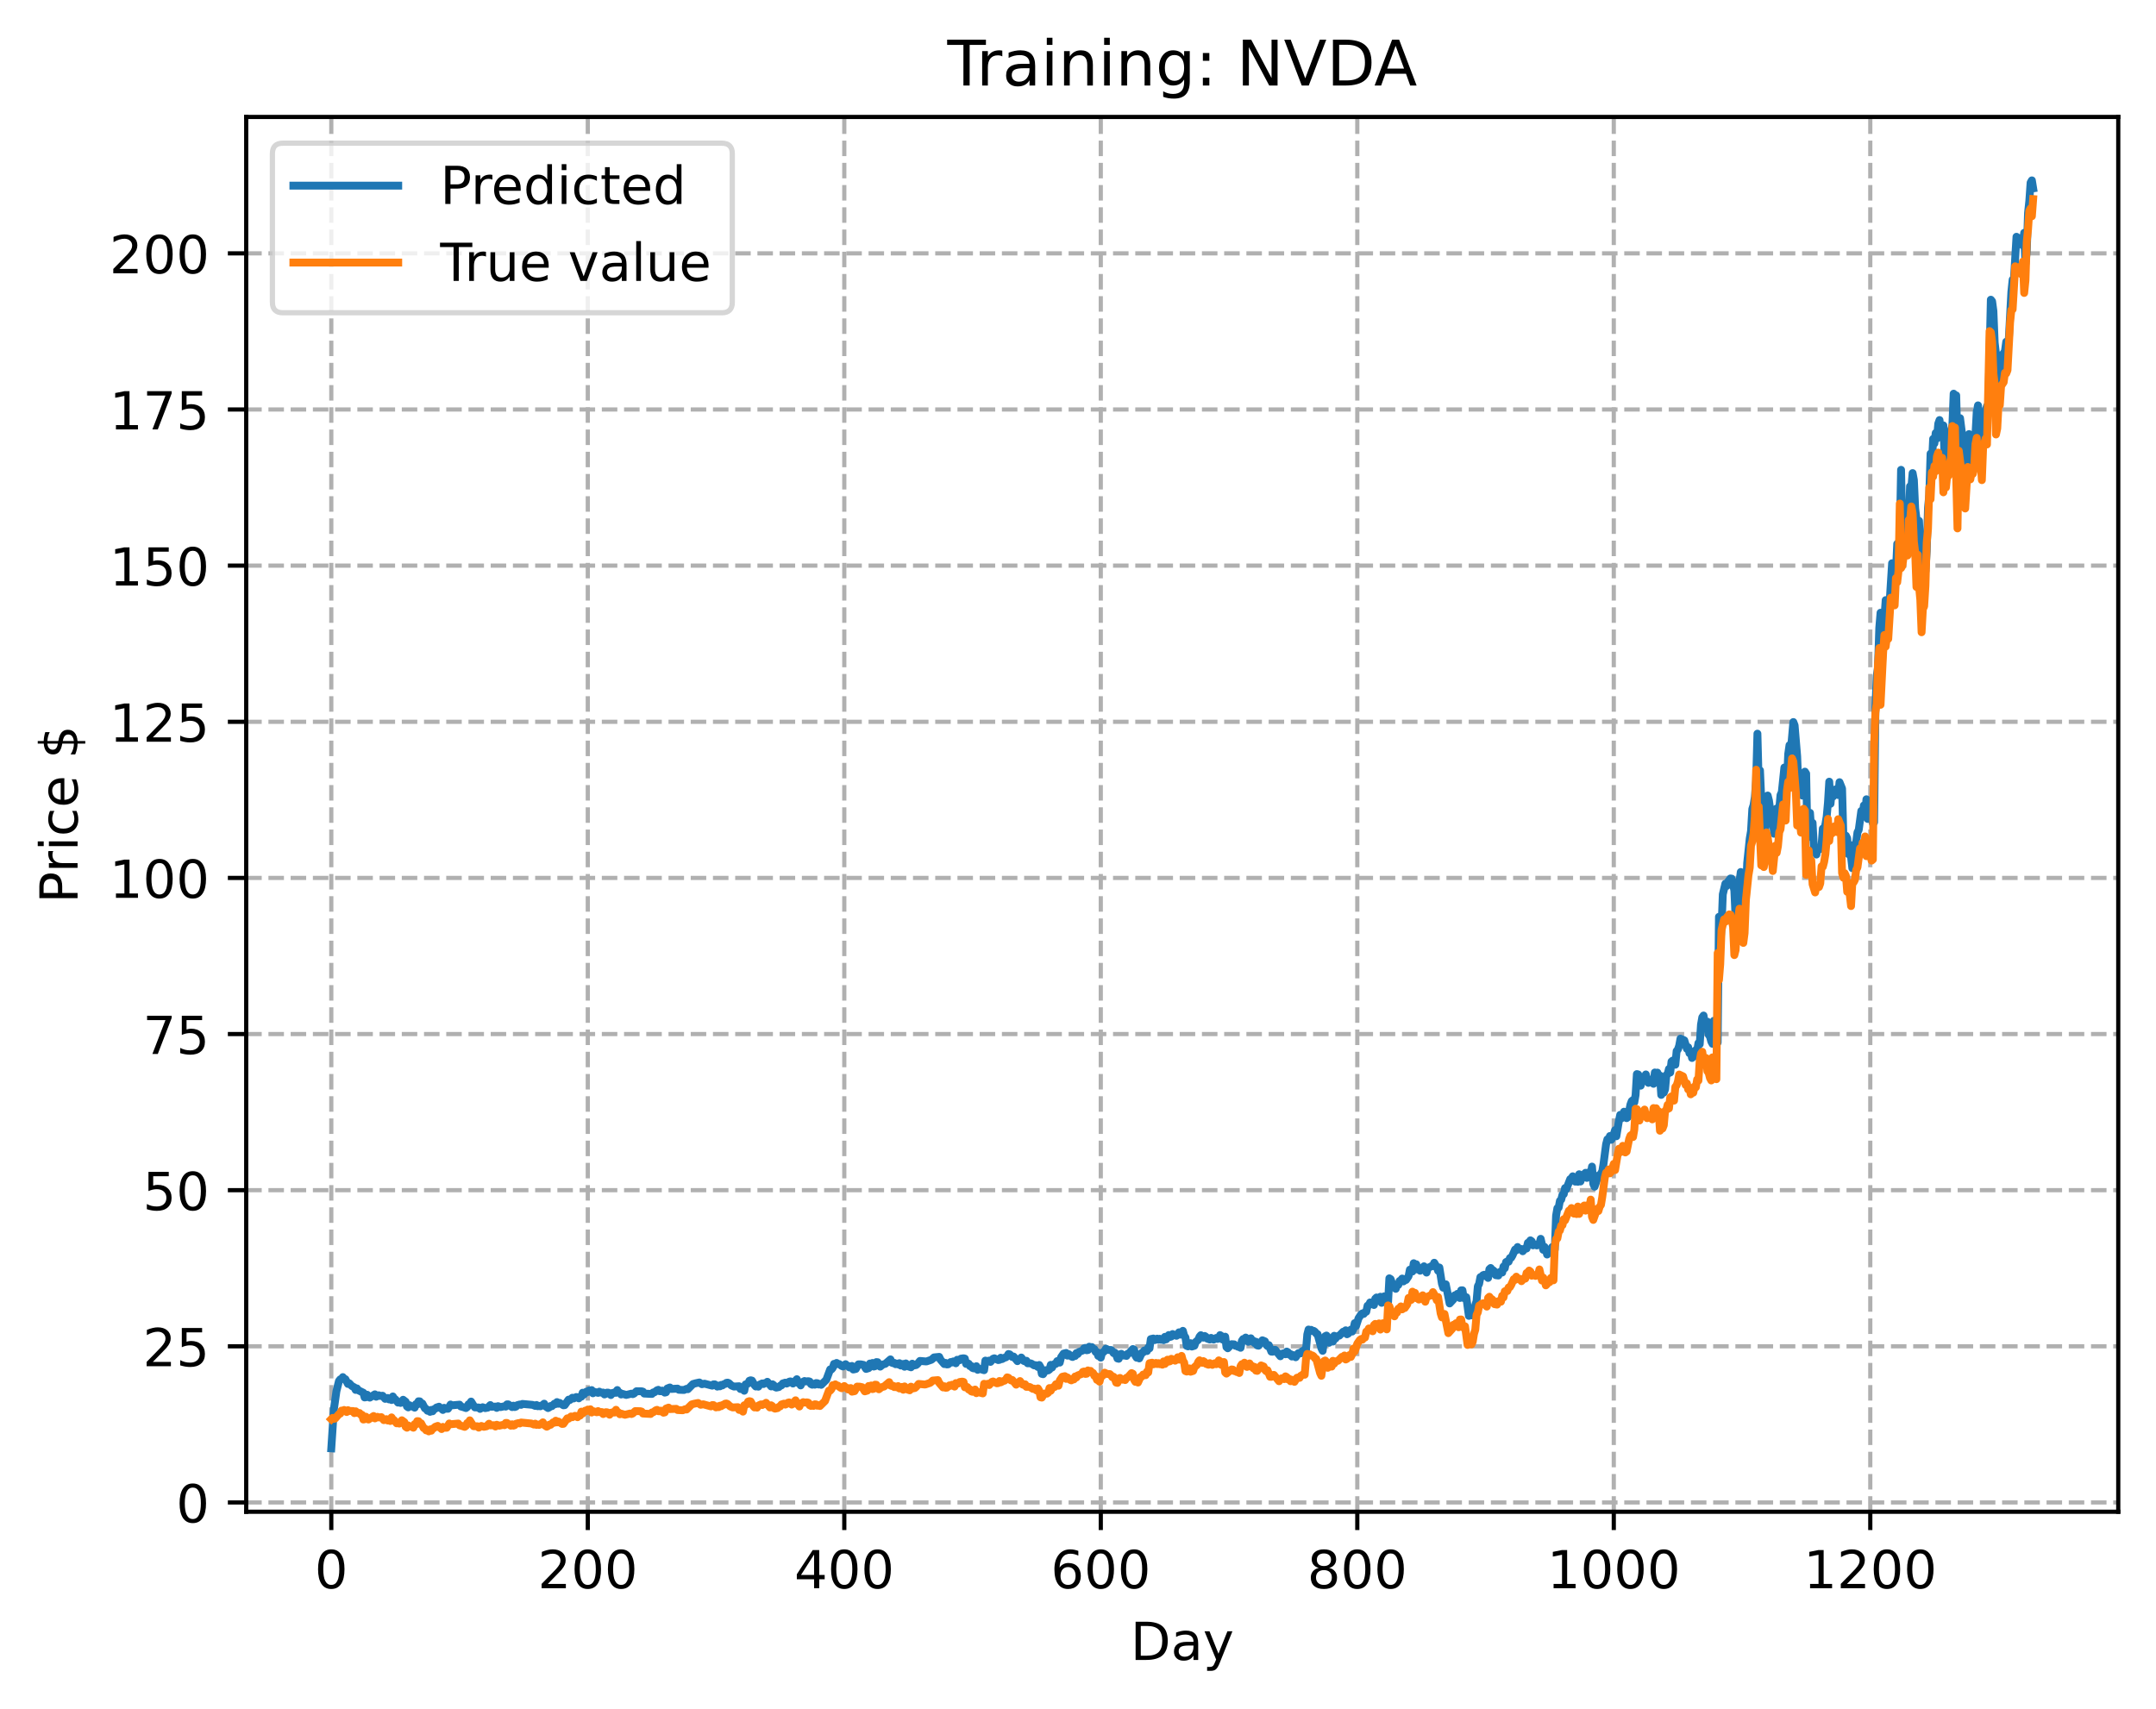 <?xml version="1.0" encoding="utf-8" standalone="no"?>
<!DOCTYPE svg PUBLIC "-//W3C//DTD SVG 1.1//EN"
  "http://www.w3.org/Graphics/SVG/1.1/DTD/svg11.dtd">
<!-- Created with matplotlib (https://matplotlib.org/) -->
<svg height="325.986pt" version="1.1" viewBox="0 0 411.286 325.986" width="411.286pt" xmlns="http://www.w3.org/2000/svg" xmlns:xlink="http://www.w3.org/1999/xlink">
 <defs>
  <style type="text/css">
*{stroke-linecap:butt;stroke-linejoin:round;}
  </style>
 </defs>
 <g id="figure_1">
  <g id="patch_1">
   <path d="M 0 325.986 
L 411.286 325.986 
L 411.286 0 
L 0 0 
z
" style="fill:#ffffff;"/>
  </g>
  <g id="axes_1">
   <g id="patch_2">
    <path d="M 46.966 288.43 
L 404.086 288.43 
L 404.086 22.318 
L 46.966 22.318 
z
" style="fill:#ffffff;"/>
   </g>
   <g id="matplotlib.axis_1">
    <g id="xtick_1">
     <g id="line2d_1">
      <path clip-path="url(#p4b5708a333)" d="M 63.198 288.43 
L 63.198 22.318 
" style="fill:none;stroke:#b0b0b0;stroke-dasharray:2.96,1.28;stroke-dashoffset:0;stroke-width:0.8;"/>
     </g>
     <g id="line2d_2">
      <defs>
       <path d="M 0 0 
L 0 3.5 
" id="mad1f03567a" style="stroke:#000000;stroke-width:0.8;"/>
      </defs>
      <g>
       <use style="stroke:#000000;stroke-width:0.8;" x="63.198" xlink:href="#mad1f03567a" y="288.43"/>
      </g>
     </g>
     <g id="text_1">
      <!-- 0 -->
      <defs>
       <path d="M 31.781 66.406 
Q 24.172 66.406 20.328 58.906 
Q 16.5 51.422 16.5 36.375 
Q 16.5 21.391 20.328 13.891 
Q 24.172 6.391 31.781 6.391 
Q 39.453 6.391 43.281 13.891 
Q 47.125 21.391 47.125 36.375 
Q 47.125 51.422 43.281 58.906 
Q 39.453 66.406 31.781 66.406 
z
M 31.781 74.219 
Q 44.047 74.219 50.516 64.516 
Q 56.984 54.828 56.984 36.375 
Q 56.984 17.969 50.516 8.266 
Q 44.047 -1.422 31.781 -1.422 
Q 19.531 -1.422 13.062 8.266 
Q 6.594 17.969 6.594 36.375 
Q 6.594 54.828 13.062 64.516 
Q 19.531 74.219 31.781 74.219 
z
" id="DejaVuSans-48"/>
      </defs>
      <g transform="translate(60.017 303.029)scale(0.1 -0.1)">
       <use xlink:href="#DejaVuSans-48"/>
      </g>
     </g>
    </g>
    <g id="xtick_2">
     <g id="line2d_3">
      <path clip-path="url(#p4b5708a333)" d="M 112.129 288.43 
L 112.129 22.318 
" style="fill:none;stroke:#b0b0b0;stroke-dasharray:2.96,1.28;stroke-dashoffset:0;stroke-width:0.8;"/>
     </g>
     <g id="line2d_4">
      <g>
       <use style="stroke:#000000;stroke-width:0.8;" x="112.129" xlink:href="#mad1f03567a" y="288.43"/>
      </g>
     </g>
     <g id="text_2">
      <!-- 200 -->
      <defs>
       <path d="M 19.188 8.297 
L 53.609 8.297 
L 53.609 0 
L 7.328 0 
L 7.328 8.297 
Q 12.938 14.109 22.625 23.891 
Q 32.328 33.688 34.812 36.531 
Q 39.547 41.844 41.422 45.531 
Q 43.312 49.219 43.312 52.781 
Q 43.312 58.594 39.234 62.25 
Q 35.156 65.922 28.609 65.922 
Q 23.969 65.922 18.812 64.312 
Q 13.672 62.703 7.812 59.422 
L 7.812 69.391 
Q 13.766 71.781 18.938 73 
Q 24.125 74.219 28.422 74.219 
Q 39.75 74.219 46.484 68.547 
Q 53.219 62.891 53.219 53.422 
Q 53.219 48.922 51.531 44.891 
Q 49.859 40.875 45.406 35.406 
Q 44.188 33.984 37.641 27.219 
Q 31.109 20.453 19.188 8.297 
z
" id="DejaVuSans-50"/>
      </defs>
      <g transform="translate(102.585 303.029)scale(0.1 -0.1)">
       <use xlink:href="#DejaVuSans-50"/>
       <use x="63.623" xlink:href="#DejaVuSans-48"/>
       <use x="127.246" xlink:href="#DejaVuSans-48"/>
      </g>
     </g>
    </g>
    <g id="xtick_3">
     <g id="line2d_5">
      <path clip-path="url(#p4b5708a333)" d="M 161.06 288.43 
L 161.06 22.318 
" style="fill:none;stroke:#b0b0b0;stroke-dasharray:2.96,1.28;stroke-dashoffset:0;stroke-width:0.8;"/>
     </g>
     <g id="line2d_6">
      <g>
       <use style="stroke:#000000;stroke-width:0.8;" x="161.06" xlink:href="#mad1f03567a" y="288.43"/>
      </g>
     </g>
     <g id="text_3">
      <!-- 400 -->
      <defs>
       <path d="M 37.797 64.312 
L 12.891 25.391 
L 37.797 25.391 
z
M 35.203 72.906 
L 47.609 72.906 
L 47.609 25.391 
L 58.016 25.391 
L 58.016 17.188 
L 47.609 17.188 
L 47.609 0 
L 37.797 0 
L 37.797 17.188 
L 4.891 17.188 
L 4.891 26.703 
z
" id="DejaVuSans-52"/>
      </defs>
      <g transform="translate(151.516 303.029)scale(0.1 -0.1)">
       <use xlink:href="#DejaVuSans-52"/>
       <use x="63.623" xlink:href="#DejaVuSans-48"/>
       <use x="127.246" xlink:href="#DejaVuSans-48"/>
      </g>
     </g>
    </g>
    <g id="xtick_4">
     <g id="line2d_7">
      <path clip-path="url(#p4b5708a333)" d="M 209.99 288.43 
L 209.99 22.318 
" style="fill:none;stroke:#b0b0b0;stroke-dasharray:2.96,1.28;stroke-dashoffset:0;stroke-width:0.8;"/>
     </g>
     <g id="line2d_8">
      <g>
       <use style="stroke:#000000;stroke-width:0.8;" x="209.99" xlink:href="#mad1f03567a" y="288.43"/>
      </g>
     </g>
     <g id="text_4">
      <!-- 600 -->
      <defs>
       <path d="M 33.016 40.375 
Q 26.375 40.375 22.484 35.828 
Q 18.609 31.297 18.609 23.391 
Q 18.609 15.531 22.484 10.953 
Q 26.375 6.391 33.016 6.391 
Q 39.656 6.391 43.531 10.953 
Q 47.406 15.531 47.406 23.391 
Q 47.406 31.297 43.531 35.828 
Q 39.656 40.375 33.016 40.375 
z
M 52.594 71.297 
L 52.594 62.312 
Q 48.875 64.062 45.094 64.984 
Q 41.312 65.922 37.594 65.922 
Q 27.828 65.922 22.672 59.328 
Q 17.531 52.734 16.797 39.406 
Q 19.672 43.656 24.016 45.922 
Q 28.375 48.188 33.594 48.188 
Q 44.578 48.188 50.953 41.516 
Q 57.328 34.859 57.328 23.391 
Q 57.328 12.156 50.688 5.359 
Q 44.047 -1.422 33.016 -1.422 
Q 20.359 -1.422 13.672 8.266 
Q 6.984 17.969 6.984 36.375 
Q 6.984 53.656 15.188 63.938 
Q 23.391 74.219 37.203 74.219 
Q 40.922 74.219 44.703 73.484 
Q 48.484 72.75 52.594 71.297 
z
" id="DejaVuSans-54"/>
      </defs>
      <g transform="translate(200.446 303.029)scale(0.1 -0.1)">
       <use xlink:href="#DejaVuSans-54"/>
       <use x="63.623" xlink:href="#DejaVuSans-48"/>
       <use x="127.246" xlink:href="#DejaVuSans-48"/>
      </g>
     </g>
    </g>
    <g id="xtick_5">
     <g id="line2d_9">
      <path clip-path="url(#p4b5708a333)" d="M 258.921 288.43 
L 258.921 22.318 
" style="fill:none;stroke:#b0b0b0;stroke-dasharray:2.96,1.28;stroke-dashoffset:0;stroke-width:0.8;"/>
     </g>
     <g id="line2d_10">
      <g>
       <use style="stroke:#000000;stroke-width:0.8;" x="258.921" xlink:href="#mad1f03567a" y="288.43"/>
      </g>
     </g>
     <g id="text_5">
      <!-- 800 -->
      <defs>
       <path d="M 31.781 34.625 
Q 24.75 34.625 20.719 30.859 
Q 16.703 27.094 16.703 20.516 
Q 16.703 13.922 20.719 10.156 
Q 24.75 6.391 31.781 6.391 
Q 38.812 6.391 42.859 10.172 
Q 46.922 13.969 46.922 20.516 
Q 46.922 27.094 42.891 30.859 
Q 38.875 34.625 31.781 34.625 
z
M 21.922 38.812 
Q 15.578 40.375 12.031 44.719 
Q 8.5 49.078 8.5 55.328 
Q 8.5 64.062 14.719 69.141 
Q 20.953 74.219 31.781 74.219 
Q 42.672 74.219 48.875 69.141 
Q 55.078 64.062 55.078 55.328 
Q 55.078 49.078 51.531 44.719 
Q 48 40.375 41.703 38.812 
Q 48.828 37.156 52.797 32.312 
Q 56.781 27.484 56.781 20.516 
Q 56.781 9.906 50.312 4.234 
Q 43.844 -1.422 31.781 -1.422 
Q 19.734 -1.422 13.25 4.234 
Q 6.781 9.906 6.781 20.516 
Q 6.781 27.484 10.781 32.312 
Q 14.797 37.156 21.922 38.812 
z
M 18.312 54.391 
Q 18.312 48.734 21.844 45.562 
Q 25.391 42.391 31.781 42.391 
Q 38.141 42.391 41.719 45.562 
Q 45.312 48.734 45.312 54.391 
Q 45.312 60.062 41.719 63.234 
Q 38.141 66.406 31.781 66.406 
Q 25.391 66.406 21.844 63.234 
Q 18.312 60.062 18.312 54.391 
z
" id="DejaVuSans-56"/>
      </defs>
      <g transform="translate(249.377 303.029)scale(0.1 -0.1)">
       <use xlink:href="#DejaVuSans-56"/>
       <use x="63.623" xlink:href="#DejaVuSans-48"/>
       <use x="127.246" xlink:href="#DejaVuSans-48"/>
      </g>
     </g>
    </g>
    <g id="xtick_6">
     <g id="line2d_11">
      <path clip-path="url(#p4b5708a333)" d="M 307.851 288.43 
L 307.851 22.318 
" style="fill:none;stroke:#b0b0b0;stroke-dasharray:2.96,1.28;stroke-dashoffset:0;stroke-width:0.8;"/>
     </g>
     <g id="line2d_12">
      <g>
       <use style="stroke:#000000;stroke-width:0.8;" x="307.851" xlink:href="#mad1f03567a" y="288.43"/>
      </g>
     </g>
     <g id="text_6">
      <!-- 1000 -->
      <defs>
       <path d="M 12.406 8.297 
L 28.516 8.297 
L 28.516 63.922 
L 10.984 60.406 
L 10.984 69.391 
L 28.422 72.906 
L 38.281 72.906 
L 38.281 8.297 
L 54.391 8.297 
L 54.391 0 
L 12.406 0 
z
" id="DejaVuSans-49"/>
      </defs>
      <g transform="translate(295.126 303.029)scale(0.1 -0.1)">
       <use xlink:href="#DejaVuSans-49"/>
       <use x="63.623" xlink:href="#DejaVuSans-48"/>
       <use x="127.246" xlink:href="#DejaVuSans-48"/>
       <use x="190.869" xlink:href="#DejaVuSans-48"/>
      </g>
     </g>
    </g>
    <g id="xtick_7">
     <g id="line2d_13">
      <path clip-path="url(#p4b5708a333)" d="M 356.782 288.43 
L 356.782 22.318 
" style="fill:none;stroke:#b0b0b0;stroke-dasharray:2.96,1.28;stroke-dashoffset:0;stroke-width:0.8;"/>
     </g>
     <g id="line2d_14">
      <g>
       <use style="stroke:#000000;stroke-width:0.8;" x="356.782" xlink:href="#mad1f03567a" y="288.43"/>
      </g>
     </g>
     <g id="text_7">
      <!-- 1200 -->
      <g transform="translate(344.057 303.029)scale(0.1 -0.1)">
       <use xlink:href="#DejaVuSans-49"/>
       <use x="63.623" xlink:href="#DejaVuSans-50"/>
       <use x="127.246" xlink:href="#DejaVuSans-48"/>
       <use x="190.869" xlink:href="#DejaVuSans-48"/>
      </g>
     </g>
    </g>
    <g id="text_8">
     <!-- Day -->
     <defs>
      <path d="M 19.672 64.797 
L 19.672 8.109 
L 31.594 8.109 
Q 46.688 8.109 53.688 14.938 
Q 60.688 21.781 60.688 36.531 
Q 60.688 51.172 53.688 57.984 
Q 46.688 64.797 31.594 64.797 
z
M 9.812 72.906 
L 30.078 72.906 
Q 51.266 72.906 61.172 64.094 
Q 71.094 55.281 71.094 36.531 
Q 71.094 17.672 61.125 8.828 
Q 51.172 0 30.078 0 
L 9.812 0 
z
" id="DejaVuSans-68"/>
      <path d="M 34.281 27.484 
Q 23.391 27.484 19.188 25 
Q 14.984 22.516 14.984 16.5 
Q 14.984 11.719 18.141 8.906 
Q 21.297 6.109 26.703 6.109 
Q 34.188 6.109 38.703 11.406 
Q 43.219 16.703 43.219 25.484 
L 43.219 27.484 
z
M 52.203 31.203 
L 52.203 0 
L 43.219 0 
L 43.219 8.297 
Q 40.141 3.328 35.547 0.953 
Q 30.953 -1.422 24.312 -1.422 
Q 15.922 -1.422 10.953 3.297 
Q 6 8.016 6 15.922 
Q 6 25.141 12.172 29.828 
Q 18.359 34.516 30.609 34.516 
L 43.219 34.516 
L 43.219 35.406 
Q 43.219 41.609 39.141 45 
Q 35.062 48.391 27.688 48.391 
Q 23 48.391 18.547 47.266 
Q 14.109 46.141 10.016 43.891 
L 10.016 52.203 
Q 14.938 54.109 19.578 55.047 
Q 24.219 56 28.609 56 
Q 40.484 56 46.344 49.844 
Q 52.203 43.703 52.203 31.203 
z
" id="DejaVuSans-97"/>
      <path d="M 32.172 -5.078 
Q 28.375 -14.844 24.75 -17.812 
Q 21.141 -20.797 15.094 -20.797 
L 7.906 -20.797 
L 7.906 -13.281 
L 13.188 -13.281 
Q 16.891 -13.281 18.938 -11.516 
Q 21 -9.766 23.484 -3.219 
L 25.094 0.875 
L 2.984 54.688 
L 12.5 54.688 
L 29.594 11.922 
L 46.688 54.688 
L 56.203 54.688 
z
" id="DejaVuSans-121"/>
     </defs>
     <g transform="translate(215.652 316.707)scale(0.1 -0.1)">
      <use xlink:href="#DejaVuSans-68"/>
      <use x="77.002" xlink:href="#DejaVuSans-97"/>
      <use x="138.281" xlink:href="#DejaVuSans-121"/>
     </g>
    </g>
   </g>
   <g id="matplotlib.axis_2">
    <g id="ytick_1">
     <g id="line2d_15">
      <path clip-path="url(#p4b5708a333)" d="M 46.966 286.661 
L 404.086 286.661 
" style="fill:none;stroke:#b0b0b0;stroke-dasharray:2.96,1.28;stroke-dashoffset:0;stroke-width:0.8;"/>
     </g>
     <g id="line2d_16">
      <defs>
       <path d="M 0 0 
L -3.5 0 
" id="med4b2ee243" style="stroke:#000000;stroke-width:0.8;"/>
      </defs>
      <g>
       <use style="stroke:#000000;stroke-width:0.8;" x="46.966" xlink:href="#med4b2ee243" y="286.661"/>
      </g>
     </g>
     <g id="text_9">
      <!-- 0 -->
      <g transform="translate(33.603 290.46)scale(0.1 -0.1)">
       <use xlink:href="#DejaVuSans-48"/>
      </g>
     </g>
    </g>
    <g id="ytick_2">
     <g id="line2d_17">
      <path clip-path="url(#p4b5708a333)" d="M 46.966 256.871 
L 404.086 256.871 
" style="fill:none;stroke:#b0b0b0;stroke-dasharray:2.96,1.28;stroke-dashoffset:0;stroke-width:0.8;"/>
     </g>
     <g id="line2d_18">
      <g>
       <use style="stroke:#000000;stroke-width:0.8;" x="46.966" xlink:href="#med4b2ee243" y="256.871"/>
      </g>
     </g>
     <g id="text_10">
      <!-- 25 -->
      <defs>
       <path d="M 10.797 72.906 
L 49.516 72.906 
L 49.516 64.594 
L 19.828 64.594 
L 19.828 46.734 
Q 21.969 47.469 24.109 47.828 
Q 26.266 48.188 28.422 48.188 
Q 40.625 48.188 47.75 41.5 
Q 54.891 34.812 54.891 23.391 
Q 54.891 11.625 47.562 5.094 
Q 40.234 -1.422 26.906 -1.422 
Q 22.312 -1.422 17.547 -0.641 
Q 12.797 0.141 7.719 1.703 
L 7.719 11.625 
Q 12.109 9.234 16.797 8.062 
Q 21.484 6.891 26.703 6.891 
Q 35.156 6.891 40.078 11.328 
Q 45.016 15.766 45.016 23.391 
Q 45.016 31 40.078 35.438 
Q 35.156 39.891 26.703 39.891 
Q 22.75 39.891 18.812 39.016 
Q 14.891 38.141 10.797 36.281 
z
" id="DejaVuSans-53"/>
      </defs>
      <g transform="translate(27.241 260.67)scale(0.1 -0.1)">
       <use xlink:href="#DejaVuSans-50"/>
       <use x="63.623" xlink:href="#DejaVuSans-53"/>
      </g>
     </g>
    </g>
    <g id="ytick_3">
     <g id="line2d_19">
      <path clip-path="url(#p4b5708a333)" d="M 46.966 227.081 
L 404.086 227.081 
" style="fill:none;stroke:#b0b0b0;stroke-dasharray:2.96,1.28;stroke-dashoffset:0;stroke-width:0.8;"/>
     </g>
     <g id="line2d_20">
      <g>
       <use style="stroke:#000000;stroke-width:0.8;" x="46.966" xlink:href="#med4b2ee243" y="227.081"/>
      </g>
     </g>
     <g id="text_11">
      <!-- 50 -->
      <g transform="translate(27.241 230.88)scale(0.1 -0.1)">
       <use xlink:href="#DejaVuSans-53"/>
       <use x="63.623" xlink:href="#DejaVuSans-48"/>
      </g>
     </g>
    </g>
    <g id="ytick_4">
     <g id="line2d_21">
      <path clip-path="url(#p4b5708a333)" d="M 46.966 197.291 
L 404.086 197.291 
" style="fill:none;stroke:#b0b0b0;stroke-dasharray:2.96,1.28;stroke-dashoffset:0;stroke-width:0.8;"/>
     </g>
     <g id="line2d_22">
      <g>
       <use style="stroke:#000000;stroke-width:0.8;" x="46.966" xlink:href="#med4b2ee243" y="197.291"/>
      </g>
     </g>
     <g id="text_12">
      <!-- 75 -->
      <defs>
       <path d="M 8.203 72.906 
L 55.078 72.906 
L 55.078 68.703 
L 28.609 0 
L 18.312 0 
L 43.219 64.594 
L 8.203 64.594 
z
" id="DejaVuSans-55"/>
      </defs>
      <g transform="translate(27.241 201.09)scale(0.1 -0.1)">
       <use xlink:href="#DejaVuSans-55"/>
       <use x="63.623" xlink:href="#DejaVuSans-53"/>
      </g>
     </g>
    </g>
    <g id="ytick_5">
     <g id="line2d_23">
      <path clip-path="url(#p4b5708a333)" d="M 46.966 167.501 
L 404.086 167.501 
" style="fill:none;stroke:#b0b0b0;stroke-dasharray:2.96,1.28;stroke-dashoffset:0;stroke-width:0.8;"/>
     </g>
     <g id="line2d_24">
      <g>
       <use style="stroke:#000000;stroke-width:0.8;" x="46.966" xlink:href="#med4b2ee243" y="167.501"/>
      </g>
     </g>
     <g id="text_13">
      <!-- 100 -->
      <g transform="translate(20.878 171.3)scale(0.1 -0.1)">
       <use xlink:href="#DejaVuSans-49"/>
       <use x="63.623" xlink:href="#DejaVuSans-48"/>
       <use x="127.246" xlink:href="#DejaVuSans-48"/>
      </g>
     </g>
    </g>
    <g id="ytick_6">
     <g id="line2d_25">
      <path clip-path="url(#p4b5708a333)" d="M 46.966 137.711 
L 404.086 137.711 
" style="fill:none;stroke:#b0b0b0;stroke-dasharray:2.96,1.28;stroke-dashoffset:0;stroke-width:0.8;"/>
     </g>
     <g id="line2d_26">
      <g>
       <use style="stroke:#000000;stroke-width:0.8;" x="46.966" xlink:href="#med4b2ee243" y="137.711"/>
      </g>
     </g>
     <g id="text_14">
      <!-- 125 -->
      <g transform="translate(20.878 141.51)scale(0.1 -0.1)">
       <use xlink:href="#DejaVuSans-49"/>
       <use x="63.623" xlink:href="#DejaVuSans-50"/>
       <use x="127.246" xlink:href="#DejaVuSans-53"/>
      </g>
     </g>
    </g>
    <g id="ytick_7">
     <g id="line2d_27">
      <path clip-path="url(#p4b5708a333)" d="M 46.966 107.921 
L 404.086 107.921 
" style="fill:none;stroke:#b0b0b0;stroke-dasharray:2.96,1.28;stroke-dashoffset:0;stroke-width:0.8;"/>
     </g>
     <g id="line2d_28">
      <g>
       <use style="stroke:#000000;stroke-width:0.8;" x="46.966" xlink:href="#med4b2ee243" y="107.921"/>
      </g>
     </g>
     <g id="text_15">
      <!-- 150 -->
      <g transform="translate(20.878 111.72)scale(0.1 -0.1)">
       <use xlink:href="#DejaVuSans-49"/>
       <use x="63.623" xlink:href="#DejaVuSans-53"/>
       <use x="127.246" xlink:href="#DejaVuSans-48"/>
      </g>
     </g>
    </g>
    <g id="ytick_8">
     <g id="line2d_29">
      <path clip-path="url(#p4b5708a333)" d="M 46.966 78.131 
L 404.086 78.131 
" style="fill:none;stroke:#b0b0b0;stroke-dasharray:2.96,1.28;stroke-dashoffset:0;stroke-width:0.8;"/>
     </g>
     <g id="line2d_30">
      <g>
       <use style="stroke:#000000;stroke-width:0.8;" x="46.966" xlink:href="#med4b2ee243" y="78.131"/>
      </g>
     </g>
     <g id="text_16">
      <!-- 175 -->
      <g transform="translate(20.878 81.93)scale(0.1 -0.1)">
       <use xlink:href="#DejaVuSans-49"/>
       <use x="63.623" xlink:href="#DejaVuSans-55"/>
       <use x="127.246" xlink:href="#DejaVuSans-53"/>
      </g>
     </g>
    </g>
    <g id="ytick_9">
     <g id="line2d_31">
      <path clip-path="url(#p4b5708a333)" d="M 46.966 48.341 
L 404.086 48.341 
" style="fill:none;stroke:#b0b0b0;stroke-dasharray:2.96,1.28;stroke-dashoffset:0;stroke-width:0.8;"/>
     </g>
     <g id="line2d_32">
      <g>
       <use style="stroke:#000000;stroke-width:0.8;" x="46.966" xlink:href="#med4b2ee243" y="48.341"/>
      </g>
     </g>
     <g id="text_17">
      <!-- 200 -->
      <g transform="translate(20.878 52.141)scale(0.1 -0.1)">
       <use xlink:href="#DejaVuSans-50"/>
       <use x="63.623" xlink:href="#DejaVuSans-48"/>
       <use x="127.246" xlink:href="#DejaVuSans-48"/>
      </g>
     </g>
    </g>
    <g id="text_18">
     <!-- Price $ -->
     <defs>
      <path d="M 19.672 64.797 
L 19.672 37.406 
L 32.078 37.406 
Q 38.969 37.406 42.719 40.969 
Q 46.484 44.531 46.484 51.125 
Q 46.484 57.672 42.719 61.234 
Q 38.969 64.797 32.078 64.797 
z
M 9.812 72.906 
L 32.078 72.906 
Q 44.344 72.906 50.609 67.359 
Q 56.891 61.812 56.891 51.125 
Q 56.891 40.328 50.609 34.812 
Q 44.344 29.297 32.078 29.297 
L 19.672 29.297 
L 19.672 0 
L 9.812 0 
z
" id="DejaVuSans-80"/>
      <path d="M 41.109 46.297 
Q 39.594 47.172 37.812 47.578 
Q 36.031 48 33.891 48 
Q 26.266 48 22.188 43.047 
Q 18.109 38.094 18.109 28.812 
L 18.109 0 
L 9.078 0 
L 9.078 54.688 
L 18.109 54.688 
L 18.109 46.188 
Q 20.953 51.172 25.484 53.578 
Q 30.031 56 36.531 56 
Q 37.453 56 38.578 55.875 
Q 39.703 55.766 41.062 55.516 
z
" id="DejaVuSans-114"/>
      <path d="M 9.422 54.688 
L 18.406 54.688 
L 18.406 0 
L 9.422 0 
z
M 9.422 75.984 
L 18.406 75.984 
L 18.406 64.594 
L 9.422 64.594 
z
" id="DejaVuSans-105"/>
      <path d="M 48.781 52.594 
L 48.781 44.188 
Q 44.969 46.297 41.141 47.344 
Q 37.312 48.391 33.406 48.391 
Q 24.656 48.391 19.812 42.844 
Q 14.984 37.312 14.984 27.297 
Q 14.984 17.281 19.812 11.734 
Q 24.656 6.203 33.406 6.203 
Q 37.312 6.203 41.141 7.25 
Q 44.969 8.297 48.781 10.406 
L 48.781 2.094 
Q 45.016 0.344 40.984 -0.531 
Q 36.969 -1.422 32.422 -1.422 
Q 20.062 -1.422 12.781 6.344 
Q 5.516 14.109 5.516 27.297 
Q 5.516 40.672 12.859 48.328 
Q 20.219 56 33.016 56 
Q 37.156 56 41.109 55.141 
Q 45.062 54.297 48.781 52.594 
z
" id="DejaVuSans-99"/>
      <path d="M 56.203 29.594 
L 56.203 25.203 
L 14.891 25.203 
Q 15.484 15.922 20.484 11.062 
Q 25.484 6.203 34.422 6.203 
Q 39.594 6.203 44.453 7.469 
Q 49.312 8.734 54.109 11.281 
L 54.109 2.781 
Q 49.266 0.734 44.188 -0.344 
Q 39.109 -1.422 33.891 -1.422 
Q 20.797 -1.422 13.156 6.188 
Q 5.516 13.812 5.516 26.812 
Q 5.516 40.234 12.766 48.109 
Q 20.016 56 32.328 56 
Q 43.359 56 49.781 48.891 
Q 56.203 41.797 56.203 29.594 
z
M 47.219 32.234 
Q 47.125 39.594 43.094 43.984 
Q 39.062 48.391 32.422 48.391 
Q 24.906 48.391 20.391 44.141 
Q 15.875 39.891 15.188 32.172 
z
" id="DejaVuSans-101"/>
      <path id="DejaVuSans-32"/>
      <path d="M 33.797 -14.703 
L 28.906 -14.703 
L 28.859 0 
Q 23.734 0.094 18.609 1.188 
Q 13.484 2.297 8.297 4.5 
L 8.297 13.281 
Q 13.281 10.156 18.375 8.562 
Q 23.484 6.984 28.906 6.938 
L 28.906 29.203 
Q 18.109 30.953 13.203 35.156 
Q 8.297 39.359 8.297 46.688 
Q 8.297 54.641 13.625 59.219 
Q 18.953 63.812 28.906 64.5 
L 28.906 75.984 
L 33.797 75.984 
L 33.797 64.656 
Q 38.328 64.453 42.578 63.688 
Q 46.828 62.938 50.875 61.625 
L 50.875 53.078 
Q 46.828 55.125 42.547 56.25 
Q 38.281 57.375 33.797 57.562 
L 33.797 36.719 
Q 44.875 35.016 50.094 30.609 
Q 55.328 26.219 55.328 18.609 
Q 55.328 10.359 49.781 5.594 
Q 44.234 0.828 33.797 0.094 
z
M 28.906 37.594 
L 28.906 57.625 
Q 23.25 56.984 20.266 54.391 
Q 17.281 51.812 17.281 47.516 
Q 17.281 43.312 20.031 40.969 
Q 22.797 38.625 28.906 37.594 
z
M 33.797 28.219 
L 33.797 7.078 
Q 39.984 7.906 43.141 10.594 
Q 46.297 13.281 46.297 17.672 
Q 46.297 21.969 43.281 24.5 
Q 40.281 27.047 33.797 28.219 
z
" id="DejaVuSans-36"/>
     </defs>
     <g transform="translate(14.798 172.342)rotate(-90)scale(0.1 -0.1)">
      <use xlink:href="#DejaVuSans-80"/>
      <use x="58.553" xlink:href="#DejaVuSans-114"/>
      <use x="99.666" xlink:href="#DejaVuSans-105"/>
      <use x="127.449" xlink:href="#DejaVuSans-99"/>
      <use x="182.43" xlink:href="#DejaVuSans-101"/>
      <use x="243.953" xlink:href="#DejaVuSans-32"/>
      <use x="275.74" xlink:href="#DejaVuSans-36"/>
     </g>
    </g>
   </g>
   <g id="line2d_33">
    <path clip-path="url(#p4b5708a333)" d="M 63.198 276.334 
L 63.688 268.908 
L 64.177 265.436 
L 64.666 263.476 
L 64.911 263.173 
L 65.156 263.136 
L 65.4 262.743 
L 65.645 263.094 
L 65.89 263.137 
L 66.379 264.051 
L 66.623 263.922 
L 67.113 264.441 
L 67.602 264.7 
L 67.847 265.191 
L 68.091 264.901 
L 68.336 265.248 
L 69.315 265.726 
L 69.559 266.628 
L 69.804 266.588 
L 70.049 266.108 
L 70.293 266.508 
L 70.538 266.659 
L 71.517 266.027 
L 71.761 266.488 
L 72.251 266.21 
L 72.495 266.339 
L 72.984 266.3 
L 73.474 266.892 
L 73.963 266.724 
L 74.208 266.997 
L 74.452 266.948 
L 74.697 267.114 
L 74.942 266.435 
L 75.186 266.827 
L 75.431 266.991 
L 75.92 267.606 
L 76.165 267.533 
L 76.41 267.675 
L 76.654 267.495 
L 76.899 267.066 
L 77.388 267.442 
L 77.633 268.343 
L 77.878 268.519 
L 78.122 268.101 
L 78.367 268.302 
L 78.611 268.301 
L 79.101 268.573 
L 79.345 267.893 
L 79.59 267.975 
L 79.835 267.354 
L 80.079 267.374 
L 80.324 267.856 
L 80.569 267.779 
L 81.058 268.708 
L 81.303 268.811 
L 81.547 269.164 
L 81.792 269.113 
L 82.037 269.372 
L 82.281 269.001 
L 82.526 269.261 
L 82.771 268.878 
L 83.015 268.792 
L 83.26 268.551 
L 83.749 268.388 
L 83.994 268.656 
L 84.239 268.745 
L 84.483 269.012 
L 84.728 268.602 
L 84.972 268.774 
L 85.462 268.785 
L 85.951 267.973 
L 86.196 268.132 
L 87.664 268 
L 87.908 268.346 
L 88.398 268.48 
L 88.887 268.65 
L 89.132 268.463 
L 89.376 267.918 
L 89.621 267.908 
L 89.866 267.409 
L 90.355 268.195 
L 90.599 268.528 
L 91.333 268.543 
L 91.578 268.807 
L 92.067 268.491 
L 92.557 268.662 
L 93.046 268.572 
L 93.535 268.077 
L 93.78 268.399 
L 94.514 268.367 
L 94.759 268.617 
L 95.003 268.285 
L 95.493 268.466 
L 96.227 268.302 
L 96.471 268.373 
L 96.716 267.945 
L 96.96 267.945 
L 97.694 268.468 
L 97.939 268.194 
L 98.184 268.456 
L 98.428 268.373 
L 98.673 268.1 
L 99.162 267.969 
L 99.407 268.04 
L 99.652 267.86 
L 101.609 268.041 
L 102.098 268.242 
L 102.343 268.063 
L 102.587 268.3 
L 102.832 268.229 
L 103.077 268.313 
L 103.566 268.028 
L 103.811 267.814 
L 104.055 268.313 
L 104.545 268.647 
L 104.789 268.517 
L 105.034 268.256 
L 105.279 268.293 
L 105.768 267.818 
L 106.013 267.89 
L 106.257 267.508 
L 106.502 267.828 
L 106.747 267.66 
L 107.481 268.12 
L 107.725 268.095 
L 108.459 267.045 
L 108.704 267.114 
L 109.193 266.678 
L 109.438 266.817 
L 109.927 266.545 
L 110.172 266.587 
L 110.416 266.796 
L 110.661 266.493 
L 110.906 266.476 
L 111.15 265.721 
L 111.395 266.072 
L 111.884 265.511 
L 112.129 265.587 
L 112.374 265.294 
L 112.618 265.321 
L 112.863 265.218 
L 113.108 265.828 
L 113.352 265.546 
L 114.086 265.751 
L 114.331 265.519 
L 114.575 265.703 
L 115.065 265.692 
L 115.309 266.056 
L 115.554 265.945 
L 115.799 265.703 
L 116.043 265.711 
L 116.533 266.168 
L 116.777 265.784 
L 117.022 265.805 
L 117.267 265.636 
L 117.511 265.74 
L 117.756 265.213 
L 118.001 265.686 
L 118.245 265.718 
L 118.49 266.06 
L 118.735 265.938 
L 119.469 266.146 
L 120.447 265.904 
L 120.692 265.998 
L 120.936 265.902 
L 121.426 265.436 
L 122.404 265.45 
L 122.649 265.518 
L 122.894 265.884 
L 124.362 265.959 
L 124.606 265.673 
L 124.851 265.637 
L 125.34 265.254 
L 125.585 265.169 
L 125.83 265.428 
L 126.074 265.437 
L 126.319 265.316 
L 126.808 265.704 
L 127.053 265.643 
L 127.297 264.916 
L 127.787 264.721 
L 128.031 265.003 
L 129.255 264.94 
L 129.499 265.163 
L 130.478 265.201 
L 130.967 264.984 
L 131.212 265.053 
L 132.191 264.068 
L 132.68 263.928 
L 133.414 263.769 
L 133.903 264.102 
L 134.392 263.997 
L 135.86 264.379 
L 136.105 264.126 
L 136.35 264.124 
L 136.594 264.276 
L 136.839 264.559 
L 137.084 264.367 
L 137.328 264.508 
L 137.573 264.234 
L 137.818 264.327 
L 138.062 264.1 
L 138.307 264.063 
L 138.551 263.847 
L 138.796 263.798 
L 139.041 263.89 
L 139.53 264.349 
L 140.019 264.548 
L 140.998 264.487 
L 141.243 265.011 
L 141.487 265.035 
L 141.732 264.917 
L 141.977 265.347 
L 142.221 264.135 
L 142.711 263.959 
L 142.955 263.435 
L 143.2 263.35 
L 143.445 263.407 
L 143.934 264.268 
L 144.178 264.539 
L 144.423 264.394 
L 144.668 264.572 
L 144.912 264.178 
L 145.402 263.951 
L 145.646 264.069 
L 145.891 263.89 
L 146.136 263.9 
L 146.38 263.637 
L 147.114 264.525 
L 147.359 264.107 
L 147.604 264.285 
L 147.848 264.642 
L 148.093 264.749 
L 148.582 264.644 
L 148.827 264.395 
L 149.072 264.325 
L 149.316 263.957 
L 149.806 263.802 
L 150.05 263.98 
L 150.295 263.872 
L 150.539 263.621 
L 150.784 263.559 
L 151.273 263.971 
L 152.007 263.144 
L 152.252 263.868 
L 152.497 263.889 
L 152.741 264.327 
L 152.986 263.754 
L 153.475 263.49 
L 153.72 263.572 
L 154.209 263.521 
L 154.454 263.59 
L 154.699 264.076 
L 154.943 264.194 
L 155.188 264.015 
L 155.433 264.193 
L 155.677 263.883 
L 155.922 263.907 
L 156.166 264.157 
L 156.411 264.05 
L 156.656 264.217 
L 157.634 263.254 
L 158.368 261.272 
L 158.613 261.278 
L 158.858 260.985 
L 159.102 260.215 
L 159.347 260.372 
L 159.592 260.039 
L 159.836 260.229 
L 160.081 260.252 
L 160.57 260.62 
L 160.815 260.715 
L 161.304 260.278 
L 161.549 260.578 
L 161.794 260.592 
L 162.038 260.904 
L 162.283 260.682 
L 162.527 260.615 
L 162.772 261.298 
L 163.261 261.191 
L 163.751 260.314 
L 164.24 260.315 
L 164.729 260.411 
L 165.219 261.185 
L 165.708 261.034 
L 165.953 260.15 
L 166.197 260.29 
L 166.442 260.048 
L 166.687 260.734 
L 166.931 260.658 
L 167.176 259.881 
L 167.421 259.9 
L 167.91 260.748 
L 168.399 260.348 
L 168.888 260.21 
L 169.867 259.363 
L 170.112 259.989 
L 170.356 260.079 
L 170.601 260.027 
L 170.846 260.285 
L 171.09 260.162 
L 171.335 260.326 
L 171.58 260.085 
L 171.824 260.535 
L 172.069 260.509 
L 172.314 260.234 
L 172.558 260.768 
L 172.803 260.136 
L 173.292 260.706 
L 173.782 260.871 
L 174.026 260.182 
L 174.271 260.539 
L 174.76 260.443 
L 175.005 260.24 
L 175.494 259.656 
L 176.717 259.762 
L 177.696 259.429 
L 178.185 258.983 
L 179.164 258.883 
L 179.409 259.414 
L 180.142 260.26 
L 180.387 260.032 
L 180.632 260.329 
L 180.876 260.305 
L 181.366 259.867 
L 181.61 259.951 
L 181.855 259.749 
L 182.344 260.106 
L 182.589 259.44 
L 182.834 259.571 
L 183.078 259.511 
L 183.323 259.224 
L 183.812 259.15 
L 184.057 259.207 
L 184.302 260.227 
L 184.546 260.095 
L 184.791 260.189 
L 185.036 260.653 
L 185.28 260.617 
L 185.525 261 
L 185.77 261.085 
L 186.014 261.017 
L 186.259 260.663 
L 186.503 261.357 
L 186.748 261.135 
L 187.727 261.425 
L 187.971 259.597 
L 188.461 259.721 
L 188.705 259.591 
L 188.95 259.84 
L 189.439 259.242 
L 189.684 259.156 
L 190.418 259.492 
L 190.663 259.453 
L 190.907 259.046 
L 191.152 259.305 
L 191.641 259.037 
L 191.886 258.974 
L 192.13 258.757 
L 192.375 258.337 
L 192.62 258.405 
L 193.109 258.907 
L 193.354 258.819 
L 193.843 259.395 
L 194.088 259.701 
L 194.332 259.366 
L 194.577 259.353 
L 194.822 259.007 
L 195.311 259.659 
L 195.556 259.754 
L 195.8 259.623 
L 196.045 260.111 
L 196.534 260.101 
L 196.779 260.185 
L 197.268 260.499 
L 197.513 260.454 
L 198.002 260.816 
L 198.247 260.427 
L 198.491 260.847 
L 198.736 262.123 
L 198.981 262.187 
L 199.47 261.426 
L 199.959 261.463 
L 200.204 261.291 
L 200.449 260.404 
L 200.693 260.92 
L 200.938 260.448 
L 201.183 260.225 
L 201.427 260.215 
L 201.672 259.692 
L 202.161 259.977 
L 202.406 258.965 
L 202.895 258.258 
L 203.385 258.14 
L 203.629 258.646 
L 203.874 258.365 
L 204.363 258.805 
L 204.608 258.906 
L 204.852 258.615 
L 205.097 258.718 
L 205.342 258.154 
L 205.586 258.34 
L 205.831 257.943 
L 206.565 257.654 
L 206.81 257.243 
L 207.054 257.165 
L 207.299 257.623 
L 207.544 257.58 
L 207.788 256.943 
L 208.033 257.162 
L 208.278 257.013 
L 208.522 257.327 
L 208.767 257.404 
L 209.012 257.945 
L 209.256 257.951 
L 209.501 258.696 
L 209.746 258.764 
L 209.99 259.035 
L 210.235 258.083 
L 210.479 257.987 
L 210.724 257.749 
L 210.969 257.319 
L 211.458 257.565 
L 211.947 257.571 
L 212.192 257.794 
L 212.437 258.171 
L 212.681 258.073 
L 212.926 258.476 
L 213.171 259.188 
L 213.415 259.247 
L 213.66 258.392 
L 213.905 258.298 
L 214.149 258.597 
L 214.394 258.634 
L 214.639 258.539 
L 214.883 258.707 
L 215.128 258.28 
L 215.373 258.209 
L 216.106 257.388 
L 216.351 257.506 
L 216.596 258.669 
L 216.84 259.047 
L 217.085 258.488 
L 217.33 259.178 
L 217.819 258.097 
L 218.064 258.039 
L 218.308 257.659 
L 218.798 257.777 
L 219.042 257.097 
L 219.287 257.262 
L 219.532 255.487 
L 220.021 255.382 
L 220.266 255.684 
L 220.51 255.605 
L 220.755 255.406 
L 221 255.612 
L 221.244 255.425 
L 221.489 255.619 
L 221.734 255.539 
L 221.978 255.698 
L 222.223 255.06 
L 222.467 255.541 
L 222.712 255.236 
L 222.957 254.718 
L 223.201 255.08 
L 223.446 255.001 
L 223.691 254.53 
L 224.425 254.866 
L 224.914 254.198 
L 225.159 254.644 
L 225.648 253.917 
L 225.893 254.814 
L 226.137 255.175 
L 226.382 256.787 
L 226.627 256.878 
L 226.871 256.376 
L 227.116 256.269 
L 227.361 256.912 
L 227.85 256.76 
L 228.094 256.049 
L 228.584 255.625 
L 228.828 255.031 
L 229.073 254.746 
L 229.562 255.218 
L 229.807 254.894 
L 230.052 255.058 
L 230.296 255.4 
L 230.786 255.572 
L 231.03 255.261 
L 231.52 255.591 
L 232.009 255.267 
L 232.254 255.456 
L 232.498 255.383 
L 232.743 254.728 
L 232.988 254.893 
L 233.232 255.581 
L 233.477 255.496 
L 233.722 255.031 
L 233.966 257.016 
L 234.211 257.241 
L 234.945 256.463 
L 235.434 256.494 
L 235.679 256.771 
L 235.923 256.774 
L 236.168 256.955 
L 236.413 256.994 
L 236.657 257.152 
L 236.902 255.836 
L 237.147 255.482 
L 237.391 255.496 
L 237.636 255.199 
L 238.125 256.007 
L 238.37 255.542 
L 238.615 255.338 
L 238.859 255.944 
L 239.104 255.811 
L 239.349 256.274 
L 239.593 256 
L 239.838 256.701 
L 240.082 256.749 
L 240.816 255.718 
L 241.306 255.922 
L 241.55 256.576 
L 241.795 256.826 
L 242.04 256.636 
L 242.529 257.888 
L 242.774 257.903 
L 243.018 257.562 
L 243.263 257.543 
L 244.242 258.765 
L 244.486 258.367 
L 244.731 258.22 
L 244.976 258.214 
L 245.22 258.387 
L 245.465 257.87 
L 245.709 258.019 
L 245.954 258.464 
L 246.199 258.361 
L 246.443 258.818 
L 246.688 258.538 
L 247.177 258.953 
L 247.667 258.178 
L 247.911 258.124 
L 248.156 258.211 
L 248.401 257.81 
L 248.645 257.718 
L 248.89 257.471 
L 249.135 257.627 
L 249.379 254.619 
L 249.624 253.667 
L 249.869 253.805 
L 250.113 253.726 
L 250.358 253.954 
L 250.603 253.92 
L 250.847 254.087 
L 251.092 254.444 
L 251.337 254.54 
L 252.07 257.225 
L 252.315 257.731 
L 252.56 255.91 
L 252.804 254.934 
L 253.049 254.815 
L 253.294 255.11 
L 253.538 256.201 
L 253.783 255.424 
L 254.028 255.351 
L 254.272 255.966 
L 254.517 254.858 
L 254.762 255.39 
L 255.006 254.971 
L 255.496 254.834 
L 256.23 254.084 
L 256.474 254.103 
L 256.719 253.812 
L 256.964 254.568 
L 257.208 254.431 
L 257.453 253.902 
L 257.697 253.695 
L 257.942 254.058 
L 258.187 253.565 
L 258.431 252.442 
L 258.676 253.007 
L 259.165 251.506 
L 259.655 250.774 
L 259.899 250.585 
L 260.144 250.692 
L 260.389 250.346 
L 260.633 250.274 
L 260.878 249.119 
L 261.123 249.023 
L 261.367 248.497 
L 261.857 248.574 
L 262.101 248.986 
L 262.346 247.793 
L 262.591 247.553 
L 262.835 247.692 
L 263.08 247.7 
L 263.325 247.411 
L 263.569 248.573 
L 263.814 247.737 
L 264.058 247.331 
L 264.303 247.556 
L 264.792 248.47 
L 265.037 243.893 
L 265.282 244.049 
L 265.526 244.749 
L 265.771 245.09 
L 266.016 245.204 
L 266.26 245.901 
L 266.505 245.172 
L 266.75 245.158 
L 266.994 244.395 
L 267.239 244.274 
L 267.484 243.94 
L 267.728 244.485 
L 267.973 244.174 
L 268.218 244.208 
L 268.707 243.481 
L 268.952 242.245 
L 269.196 242.53 
L 269.441 242.6 
L 269.685 241.017 
L 269.93 241.765 
L 270.175 241.216 
L 270.419 242.212 
L 270.664 241.876 
L 270.909 242.445 
L 271.153 242.336 
L 271.643 241.6 
L 272.132 242.803 
L 272.377 241.89 
L 272.866 241.695 
L 273.111 241.544 
L 273.355 241.572 
L 273.6 240.922 
L 274.089 241.763 
L 274.334 242.456 
L 274.579 241.83 
L 275.068 244.921 
L 275.313 245.689 
L 275.557 245.627 
L 275.802 245.034 
L 276.536 248.694 
L 277.27 247.899 
L 277.514 247.137 
L 277.759 247.184 
L 278.004 246.862 
L 278.493 247.652 
L 278.738 246.186 
L 278.982 246.182 
L 279.227 247.663 
L 279.472 247.501 
L 279.716 247.495 
L 280.206 251.06 
L 280.45 250.746 
L 280.94 250.994 
L 281.184 250.495 
L 281.429 249.01 
L 281.673 248.227 
L 281.918 245.409 
L 282.163 244.943 
L 282.407 243.664 
L 282.652 243.57 
L 282.897 243.306 
L 283.141 243.217 
L 283.386 243.46 
L 283.631 243.475 
L 283.875 243.822 
L 284.12 242.16 
L 284.365 241.926 
L 284.609 242.261 
L 284.854 242.369 
L 285.099 242.608 
L 285.343 243.299 
L 285.833 243.363 
L 286.077 242.713 
L 286.322 242.611 
L 286.567 242.795 
L 286.811 241.647 
L 287.056 241.974 
L 287.301 240.79 
L 287.545 240.664 
L 287.79 240.728 
L 288.034 240.03 
L 288.279 239.962 
L 288.524 239.536 
L 289.013 238.41 
L 289.258 238.554 
L 289.502 237.924 
L 289.747 238.328 
L 289.992 238.375 
L 290.236 238.303 
L 290.481 238.73 
L 290.97 238.173 
L 291.215 238.21 
L 291.46 237.13 
L 291.704 237.002 
L 291.949 236.648 
L 292.194 236.828 
L 292.438 237.602 
L 292.683 237.425 
L 292.928 237.463 
L 293.172 237.62 
L 293.417 237.397 
L 293.661 237.354 
L 293.906 236.36 
L 294.395 238.461 
L 294.64 237.896 
L 294.885 238.401 
L 295.129 239.359 
L 295.374 239.105 
L 295.619 238.674 
L 295.863 238.732 
L 296.108 237.923 
L 296.353 237.803 
L 296.597 238.384 
L 296.842 231.952 
L 297.087 230.516 
L 297.331 230.405 
L 297.576 229.113 
L 297.821 228.875 
L 298.065 227.933 
L 298.31 227.832 
L 298.555 226.672 
L 298.799 226.878 
L 299.533 224.971 
L 299.778 224.843 
L 300.022 224.429 
L 300.267 225.192 
L 300.512 225.455 
L 300.756 225.327 
L 301.001 225.485 
L 301.246 224.04 
L 301.49 225.426 
L 301.735 224.708 
L 301.98 224.585 
L 302.224 224 
L 302.469 223.761 
L 302.714 224.734 
L 302.958 223.721 
L 303.203 224.054 
L 303.448 224.089 
L 303.692 222.581 
L 303.937 225.85 
L 304.182 226.419 
L 304.916 224.29 
L 305.16 224.701 
L 305.405 223.875 
L 305.649 223.514 
L 305.894 222.035 
L 306.383 218.309 
L 306.628 217.377 
L 306.873 217.393 
L 307.117 216.741 
L 307.362 217.466 
L 307.607 217.131 
L 308.096 215.618 
L 308.341 216.792 
L 308.83 213.843 
L 309.075 212.702 
L 309.319 213.368 
L 309.564 213.211 
L 309.809 212.104 
L 310.053 212.53 
L 310.298 213.335 
L 310.543 213.142 
L 311.032 210.729 
L 311.277 210.077 
L 311.521 209.889 
L 311.766 210.329 
L 312.01 208.903 
L 312.255 204.926 
L 312.5 204.991 
L 312.744 205.432 
L 312.989 207.141 
L 313.234 205.996 
L 313.723 205.47 
L 313.968 204.994 
L 314.212 206.133 
L 314.457 206.606 
L 314.702 205.999 
L 314.946 206.035 
L 315.436 206.786 
L 315.68 204.627 
L 315.925 205.357 
L 316.17 204.649 
L 316.414 205.748 
L 316.659 205.205 
L 316.904 208.903 
L 317.148 207.43 
L 317.393 208.469 
L 317.637 207.833 
L 317.882 205.11 
L 318.127 204.934 
L 318.371 203.948 
L 318.616 204.637 
L 318.861 202.532 
L 319.105 202.342 
L 319.35 202.423 
L 319.595 203.144 
L 319.839 200.525 
L 320.084 200.239 
L 320.329 199.499 
L 320.573 198.165 
L 321.307 198.493 
L 321.797 200.113 
L 322.041 199.805 
L 322.286 200.949 
L 322.531 200.583 
L 322.775 201.858 
L 323.02 201.09 
L 323.265 201.536 
L 323.509 200.344 
L 323.754 200.509 
L 323.998 199.01 
L 324.243 199.236 
L 324.488 195.471 
L 324.732 194.098 
L 324.977 193.757 
L 325.222 195.514 
L 325.466 195.65 
L 325.711 194.931 
L 325.956 197.431 
L 326.2 197.765 
L 326.445 198.705 
L 326.69 199.159 
L 326.934 194.759 
L 327.179 194.892 
L 327.424 196.316 
L 327.668 198.912 
L 327.913 174.922 
L 328.158 180.101 
L 328.402 177.085 
L 328.647 170.635 
L 329.136 168.597 
L 329.381 169.045 
L 329.625 168.239 
L 330.115 167.605 
L 330.359 167.648 
L 330.849 169.875 
L 331.093 175.263 
L 331.338 174.269 
L 331.583 170.174 
L 332.072 166.372 
L 332.806 172.847 
L 333.051 170.954 
L 333.295 164.678 
L 333.785 159.993 
L 334.029 158.554 
L 334.274 154.36 
L 334.519 153.589 
L 334.763 152.077 
L 335.008 148.915 
L 335.252 139.978 
L 335.497 149.577 
L 335.742 146.98 
L 336.231 158.128 
L 336.476 155.271 
L 336.72 158.396 
L 336.965 156.759 
L 337.21 151.785 
L 337.454 152.747 
L 337.944 156.331 
L 338.188 156.331 
L 338.433 159.075 
L 338.922 154.251 
L 339.167 155.618 
L 339.412 154.335 
L 339.656 151.68 
L 339.901 151.142 
L 340.39 146.437 
L 340.635 148.525 
L 340.88 149.524 
L 341.124 143.864 
L 341.369 142.169 
L 341.613 143.379 
L 342.103 137.76 
L 342.347 138.389 
L 342.837 144.309 
L 343.081 150.51 
L 343.571 149.725 
L 343.815 151.786 
L 344.06 151.793 
L 344.305 147.226 
L 344.549 147.597 
L 344.794 159.782 
L 345.039 158.6 
L 345.283 155.083 
L 345.528 158.556 
L 345.773 156.992 
L 346.017 161.486 
L 346.507 163.044 
L 346.751 161.768 
L 346.996 161.982 
L 347.24 162.008 
L 347.485 161.323 
L 347.73 158.089 
L 347.974 158.186 
L 348.219 157.283 
L 348.464 155.799 
L 348.708 153.13 
L 348.953 149.137 
L 349.198 153.358 
L 349.442 150.8 
L 349.687 151.972 
L 349.932 151.524 
L 350.176 150.602 
L 350.666 151.685 
L 350.91 149.239 
L 351.4 150.454 
L 351.644 159.468 
L 351.889 160.332 
L 352.134 159.446 
L 352.378 159.944 
L 352.623 162.971 
L 352.868 162.542 
L 353.112 163.496 
L 353.357 165.648 
L 353.601 161.202 
L 353.846 161.138 
L 354.091 160.681 
L 354.335 158.813 
L 354.58 158.326 
L 355.069 154.716 
L 355.314 155.584 
L 355.559 153.67 
L 355.803 155.27 
L 356.048 152.496 
L 356.293 156.254 
L 356.537 155.336 
L 356.782 155.809 
L 357.027 155.795 
L 357.271 157.086 
L 357.516 156.879 
L 357.761 135.107 
L 358.005 128.982 
L 358.25 127.389 
L 358.495 119.817 
L 358.739 116.904 
L 358.984 127.728 
L 359.228 121.379 
L 359.718 114.495 
L 359.962 116.733 
L 360.207 114.911 
L 360.452 115.284 
L 360.941 107.456 
L 361.186 108.089 
L 361.43 108.085 
L 361.675 108.942 
L 361.92 103.758 
L 362.164 104.565 
L 362.409 102.459 
L 362.654 89.64 
L 362.898 101.945 
L 363.143 101.5 
L 363.388 99.799 
L 363.632 99.42 
L 363.877 98.649 
L 364.122 99.538 
L 364.366 92.777 
L 364.611 93.068 
L 364.856 90.259 
L 365.1 91.581 
L 365.345 96.971 
L 365.589 98.949 
L 365.834 105.535 
L 366.079 99.37 
L 366.323 105.373 
L 366.568 107.86 
L 366.813 114.032 
L 367.057 109.58 
L 367.302 109.053 
L 367.547 105.153 
L 367.791 96.929 
L 368.036 94.375 
L 368.281 86.547 
L 368.525 88.827 
L 368.77 83.738 
L 369.015 84.61 
L 369.259 82.611 
L 369.504 83.659 
L 369.749 80.832 
L 369.993 80.143 
L 370.238 82.473 
L 370.483 83.427 
L 370.727 81.163 
L 370.972 87.712 
L 371.216 84.553 
L 371.461 86.777 
L 371.706 84.418 
L 371.95 84.535 
L 372.195 82.055 
L 372.44 81.196 
L 372.684 75.111 
L 372.929 77.568 
L 373.174 75.435 
L 373.663 94.576 
L 373.908 79.781 
L 374.397 83.648 
L 374.642 88.004 
L 374.886 87.95 
L 375.131 90.721 
L 375.62 82.815 
L 375.865 83.549 
L 376.11 85.192 
L 376.354 83.817 
L 376.599 84.141 
L 376.844 82.982 
L 377.088 78.532 
L 377.333 77.343 
L 377.577 82.756 
L 377.822 82.871 
L 378.067 81.955 
L 378.311 85.381 
L 378.556 79.076 
L 379.045 77.477 
L 379.29 78.639 
L 379.779 57.181 
L 380.024 57.488 
L 380.269 59.331 
L 380.513 65.386 
L 380.758 67.477 
L 381.003 76.953 
L 381.247 75.777 
L 381.492 71.281 
L 381.737 71.335 
L 381.981 67.667 
L 382.226 67.403 
L 382.471 66.971 
L 382.715 65.201 
L 382.96 65.331 
L 383.204 64.711 
L 383.694 55.702 
L 383.938 53.355 
L 384.183 53.284 
L 384.672 45.172 
L 385.162 45.664 
L 385.406 45.428 
L 385.651 46.514 
L 385.896 46.856 
L 386.14 44.421 
L 386.385 50.383 
L 386.63 47.964 
L 386.874 40.651 
L 387.119 38.331 
L 387.364 34.84 
L 387.608 34.414 
L 387.853 35.937 
L 387.853 35.937 
" style="fill:none;stroke:#1f77b4;stroke-linecap:square;stroke-width:1.5;"/>
   </g>
   <g id="line2d_34">
    <path clip-path="url(#p4b5708a333)" d="M 63.198 270.777 
L 63.443 270.526 
L 63.688 270.705 
L 63.932 270.645 
L 64.666 269.799 
L 64.911 269.704 
L 65.156 269.132 
L 65.4 269.239 
L 65.645 269.013 
L 66.134 269.406 
L 66.379 269.049 
L 66.623 269.204 
L 67.357 269.216 
L 67.602 269.621 
L 67.847 269.263 
L 68.091 269.561 
L 68.581 269.597 
L 68.825 269.919 
L 69.07 269.942 
L 69.315 270.836 
L 69.559 270.788 
L 69.804 270.3 
L 70.049 270.693 
L 70.293 270.836 
L 71.272 270.169 
L 71.517 270.622 
L 72.006 270.324 
L 72.251 270.443 
L 72.74 270.383 
L 73.229 270.955 
L 73.718 270.765 
L 73.963 271.027 
L 74.208 270.967 
L 74.452 271.122 
L 74.697 270.431 
L 74.942 270.812 
L 75.186 270.967 
L 75.676 271.563 
L 75.92 271.48 
L 76.165 271.611 
L 76.41 271.42 
L 76.654 270.979 
L 77.144 271.337 
L 77.388 272.23 
L 77.633 272.397 
L 77.878 271.968 
L 78.122 272.159 
L 78.367 272.147 
L 78.856 272.397 
L 79.101 271.706 
L 79.345 271.777 
L 79.59 271.146 
L 79.835 271.158 
L 80.079 271.634 
L 80.324 271.551 
L 80.813 272.469 
L 81.058 272.564 
L 81.303 272.909 
L 81.547 272.85 
L 81.792 273.1 
L 82.037 272.719 
L 82.281 272.969 
L 82.526 272.576 
L 82.771 272.481 
L 83.015 272.23 
L 83.505 272.052 
L 83.749 272.314 
L 83.994 272.397 
L 84.239 272.659 
L 84.483 272.242 
L 84.728 272.409 
L 85.217 272.409 
L 85.706 271.587 
L 85.951 271.742 
L 87.419 271.599 
L 87.664 271.944 
L 88.153 272.075 
L 88.642 272.242 
L 88.887 272.052 
L 89.132 271.503 
L 89.376 271.491 
L 89.621 270.991 
L 90.11 271.777 
L 90.355 272.111 
L 91.089 272.123 
L 91.333 272.385 
L 91.823 272.063 
L 92.312 272.23 
L 92.801 272.135 
L 93.291 271.634 
L 93.535 271.956 
L 94.269 271.92 
L 94.514 272.171 
L 94.759 271.837 
L 95.248 272.016 
L 95.982 271.849 
L 96.227 271.92 
L 96.471 271.491 
L 96.716 271.491 
L 97.45 272.016 
L 97.694 271.742 
L 97.939 272.004 
L 98.184 271.92 
L 98.428 271.646 
L 98.918 271.515 
L 99.162 271.587 
L 99.407 271.408 
L 101.364 271.599 
L 101.854 271.801 
L 102.098 271.623 
L 102.343 271.861 
L 102.587 271.789 
L 102.832 271.873 
L 103.321 271.587 
L 103.566 271.372 
L 103.811 271.873 
L 104.3 272.206 
L 104.545 272.075 
L 104.789 271.813 
L 105.034 271.849 
L 105.523 271.372 
L 105.768 271.444 
L 106.013 271.063 
L 106.257 271.384 
L 106.502 271.217 
L 107.236 271.682 
L 107.481 271.658 
L 108.215 270.61 
L 108.459 270.681 
L 108.948 270.252 
L 109.193 270.395 
L 109.682 270.133 
L 109.927 270.181 
L 110.172 270.395 
L 110.416 270.097 
L 110.661 270.085 
L 110.906 269.335 
L 111.15 269.692 
L 111.64 269.144 
L 111.884 269.227 
L 112.129 268.941 
L 112.374 268.977 
L 112.618 268.882 
L 112.863 269.502 
L 113.108 269.227 
L 113.842 269.454 
L 114.086 269.227 
L 114.331 269.418 
L 114.82 269.418 
L 115.065 269.788 
L 115.309 269.68 
L 115.554 269.442 
L 115.799 269.454 
L 116.288 269.919 
L 116.533 269.537 
L 116.777 269.561 
L 117.022 269.394 
L 117.267 269.502 
L 117.511 268.977 
L 117.756 269.454 
L 118.001 269.49 
L 118.245 269.835 
L 118.49 269.716 
L 119.224 269.931 
L 120.203 269.692 
L 120.447 269.788 
L 120.692 269.692 
L 121.181 269.227 
L 122.16 269.251 
L 122.404 269.323 
L 122.649 269.692 
L 124.117 269.776 
L 124.362 269.49 
L 124.606 269.454 
L 125.096 269.073 
L 125.34 268.989 
L 125.585 269.251 
L 125.83 269.263 
L 126.074 269.144 
L 126.563 269.537 
L 126.808 269.478 
L 127.053 268.751 
L 127.542 268.56 
L 127.787 268.846 
L 129.01 268.798 
L 129.255 269.025 
L 130.233 269.073 
L 130.723 268.858 
L 130.967 268.93 
L 131.946 267.952 
L 132.435 267.821 
L 133.169 267.678 
L 133.658 268.024 
L 134.148 267.929 
L 135.616 268.334 
L 135.86 268.084 
L 136.105 268.084 
L 136.594 268.524 
L 136.839 268.334 
L 137.084 268.477 
L 137.328 268.203 
L 137.573 268.298 
L 137.818 268.072 
L 138.062 268.036 
L 138.307 267.821 
L 138.551 267.774 
L 138.796 267.869 
L 139.285 268.334 
L 139.775 268.536 
L 140.753 268.477 
L 140.998 269.001 
L 141.243 269.025 
L 141.487 268.906 
L 141.732 269.335 
L 141.977 268.119 
L 142.466 267.941 
L 142.711 267.416 
L 142.955 267.333 
L 143.2 267.392 
L 143.689 268.262 
L 143.934 268.536 
L 144.178 268.393 
L 144.423 268.572 
L 144.668 268.179 
L 145.157 267.952 
L 145.402 268.072 
L 145.646 267.893 
L 145.891 267.905 
L 146.136 267.643 
L 146.87 268.536 
L 147.114 268.119 
L 147.359 268.298 
L 147.604 268.656 
L 147.848 268.763 
L 148.338 268.656 
L 148.582 268.405 
L 148.827 268.334 
L 149.072 267.964 
L 149.561 267.809 
L 149.806 267.988 
L 150.05 267.881 
L 150.295 267.631 
L 150.539 267.571 
L 151.029 267.988 
L 151.763 267.166 
L 152.007 267.893 
L 152.252 267.917 
L 152.497 268.358 
L 152.741 267.786 
L 153.231 267.523 
L 153.475 267.607 
L 153.965 267.559 
L 154.209 267.631 
L 154.454 268.119 
L 154.699 268.238 
L 154.943 268.06 
L 155.188 268.238 
L 155.433 267.929 
L 155.677 267.952 
L 155.922 268.203 
L 156.166 268.095 
L 156.411 268.262 
L 157.39 267.297 
L 158.124 265.319 
L 158.368 265.331 
L 158.613 265.045 
L 158.858 264.282 
L 159.102 264.449 
L 159.347 264.127 
L 159.592 264.33 
L 159.836 264.366 
L 160.326 264.759 
L 160.57 264.866 
L 161.06 264.449 
L 161.304 264.759 
L 161.549 264.783 
L 161.794 265.105 
L 162.038 264.89 
L 162.283 264.83 
L 162.527 265.522 
L 163.017 265.426 
L 163.506 264.556 
L 163.995 264.568 
L 164.485 264.676 
L 164.974 265.462 
L 165.463 265.319 
L 165.708 264.437 
L 165.953 264.58 
L 166.197 264.342 
L 166.442 265.033 
L 166.687 264.962 
L 166.931 264.187 
L 167.176 264.211 
L 167.665 265.069 
L 168.154 264.676 
L 168.644 264.544 
L 169.622 263.71 
L 169.867 264.342 
L 170.112 264.437 
L 170.356 264.39 
L 170.601 264.652 
L 170.846 264.533 
L 171.09 264.699 
L 171.335 264.461 
L 171.58 264.914 
L 171.824 264.89 
L 172.069 264.616 
L 172.314 265.152 
L 172.558 264.521 
L 173.048 265.093 
L 173.537 265.259 
L 173.782 264.568 
L 174.026 264.926 
L 174.515 264.83 
L 174.76 264.628 
L 175.249 264.044 
L 176.473 264.163 
L 177.451 263.841 
L 177.941 263.401 
L 178.919 263.317 
L 179.164 263.853 
L 179.898 264.711 
L 180.142 264.485 
L 180.387 264.783 
L 180.632 264.759 
L 181.121 264.318 
L 181.366 264.402 
L 181.61 264.199 
L 182.1 264.556 
L 182.344 263.889 
L 182.589 264.02 
L 182.834 263.961 
L 183.078 263.675 
L 183.568 263.603 
L 183.812 263.663 
L 184.057 264.687 
L 184.302 264.556 
L 184.546 264.652 
L 184.791 265.116 
L 185.036 265.081 
L 185.28 265.462 
L 185.525 265.545 
L 185.77 265.474 
L 186.014 265.116 
L 186.259 265.808 
L 186.503 265.581 
L 187.482 265.855 
L 187.727 264.02 
L 188.216 264.139 
L 188.461 264.008 
L 188.705 264.259 
L 189.195 263.663 
L 189.439 263.579 
L 190.173 263.925 
L 190.418 263.889 
L 190.663 263.484 
L 190.907 263.746 
L 191.397 263.484 
L 191.641 263.424 
L 191.886 263.21 
L 192.13 262.793 
L 192.375 262.864 
L 192.864 263.377 
L 193.109 263.293 
L 193.598 263.877 
L 193.843 264.187 
L 194.088 263.853 
L 194.332 263.841 
L 194.577 263.496 
L 195.066 264.151 
L 195.311 264.247 
L 195.556 264.116 
L 195.8 264.604 
L 196.29 264.592 
L 196.534 264.676 
L 197.024 264.985 
L 197.268 264.938 
L 197.758 265.295 
L 198.002 264.902 
L 198.247 265.319 
L 198.491 266.594 
L 198.736 266.654 
L 199.225 265.879 
L 199.715 265.903 
L 199.959 265.724 
L 200.204 264.83 
L 200.449 265.343 
L 200.693 264.866 
L 200.938 264.64 
L 201.183 264.628 
L 201.427 264.104 
L 201.917 264.39 
L 202.161 263.377 
L 202.651 262.674 
L 203.14 262.566 
L 203.385 263.079 
L 203.629 262.805 
L 204.118 263.258 
L 204.363 263.365 
L 204.608 263.079 
L 204.852 263.186 
L 205.097 262.626 
L 205.342 262.817 
L 205.586 262.423 
L 206.32 262.149 
L 206.565 261.744 
L 206.81 261.673 
L 207.054 262.137 
L 207.299 262.102 
L 207.544 261.47 
L 207.788 261.697 
L 208.033 261.554 
L 208.278 261.875 
L 208.522 261.959 
L 208.767 262.507 
L 209.012 262.519 
L 209.256 263.269 
L 209.501 263.341 
L 209.746 263.615 
L 209.99 262.662 
L 210.235 262.566 
L 210.479 262.328 
L 210.724 261.899 
L 211.213 262.149 
L 211.703 262.161 
L 211.947 262.388 
L 212.192 262.769 
L 212.437 262.674 
L 212.681 263.079 
L 212.926 263.794 
L 213.171 263.853 
L 213.415 262.995 
L 213.66 262.9 
L 213.905 263.198 
L 214.149 263.234 
L 214.394 263.138 
L 214.639 263.305 
L 214.883 262.876 
L 215.128 262.805 
L 215.862 261.983 
L 216.106 262.102 
L 216.351 263.269 
L 216.596 263.651 
L 216.84 263.091 
L 217.085 263.782 
L 217.574 262.698 
L 217.819 262.638 
L 218.064 262.257 
L 218.553 262.376 
L 218.798 261.697 
L 219.042 261.863 
L 219.287 260.088 
L 219.776 259.993 
L 220.021 260.302 
L 220.266 260.231 
L 220.51 260.04 
L 220.755 260.255 
L 221 260.076 
L 221.244 260.279 
L 221.489 260.207 
L 221.734 260.374 
L 221.978 259.742 
L 222.223 260.231 
L 222.467 259.933 
L 222.712 259.421 
L 222.957 259.79 
L 223.201 259.719 
L 223.446 259.254 
L 224.18 259.611 
L 224.669 258.956 
L 224.914 259.409 
L 225.403 258.694 
L 225.648 259.599 
L 225.893 259.969 
L 226.137 261.589 
L 226.382 261.685 
L 226.627 261.184 
L 226.871 261.077 
L 227.116 261.72 
L 227.605 261.566 
L 227.85 260.851 
L 228.339 260.422 
L 228.584 259.826 
L 228.828 259.54 
L 229.318 260.016 
L 229.562 259.695 
L 229.807 259.862 
L 230.052 260.207 
L 230.541 260.386 
L 230.786 260.076 
L 231.275 260.41 
L 231.764 260.088 
L 232.009 260.279 
L 232.254 260.207 
L 232.498 259.552 
L 232.743 259.719 
L 232.988 260.41 
L 233.232 260.326 
L 233.477 259.862 
L 233.722 261.851 
L 233.966 262.078 
L 234.945 261.28 
L 235.189 261.315 
L 235.434 261.589 
L 235.679 261.589 
L 235.923 261.768 
L 236.168 261.804 
L 236.413 261.959 
L 236.657 260.636 
L 236.902 260.279 
L 237.147 260.29 
L 237.391 259.993 
L 237.881 260.803 
L 238.125 260.338 
L 238.37 260.136 
L 238.615 260.743 
L 238.859 260.612 
L 239.104 261.077 
L 239.349 260.803 
L 239.593 261.506 
L 239.838 261.554 
L 240.572 260.517 
L 241.061 260.719 
L 241.306 261.375 
L 241.55 261.625 
L 241.795 261.434 
L 242.284 262.686 
L 242.529 262.698 
L 242.774 262.352 
L 243.018 262.328 
L 243.997 263.532 
L 244.242 263.126 
L 244.486 262.972 
L 244.731 262.96 
L 244.976 263.126 
L 245.22 262.602 
L 245.465 262.745 
L 245.709 263.186 
L 245.954 263.079 
L 246.199 263.532 
L 246.443 263.246 
L 246.933 263.651 
L 247.422 262.864 
L 247.667 262.805 
L 247.911 262.888 
L 248.156 262.483 
L 248.401 262.388 
L 248.645 262.137 
L 248.89 262.292 
L 249.135 259.278 
L 249.379 258.324 
L 249.624 258.467 
L 249.869 258.396 
L 250.113 258.634 
L 250.358 258.61 
L 250.603 258.789 
L 250.847 259.158 
L 251.092 259.266 
L 251.826 261.983 
L 252.07 262.495 
L 252.315 260.672 
L 252.56 259.695 
L 252.804 259.576 
L 253.049 259.873 
L 253.294 260.97 
L 253.538 260.195 
L 253.783 260.124 
L 254.028 260.743 
L 254.272 259.635 
L 254.517 260.171 
L 254.762 259.754 
L 255.251 259.623 
L 255.985 258.884 
L 256.23 258.908 
L 256.474 258.622 
L 256.719 259.385 
L 256.964 259.254 
L 257.208 258.73 
L 257.453 258.527 
L 257.697 258.896 
L 257.942 258.408 
L 258.187 257.288 
L 258.431 257.86 
L 258.921 256.37 
L 259.41 255.655 
L 259.655 255.476 
L 259.899 255.596 
L 260.144 255.262 
L 260.389 255.202 
L 260.633 254.058 
L 260.878 253.975 
L 261.123 253.463 
L 261.612 253.57 
L 261.857 253.999 
L 262.101 252.819 
L 262.346 252.593 
L 262.835 252.772 
L 263.08 252.497 
L 263.325 253.677 
L 263.569 252.855 
L 263.814 252.462 
L 264.058 252.7 
L 264.548 253.641 
L 264.792 249.066 
L 265.037 249.232 
L 265.282 249.947 
L 265.526 250.305 
L 265.771 250.436 
L 266.016 251.151 
L 266.26 250.436 
L 266.505 250.436 
L 266.75 249.685 
L 266.994 249.578 
L 267.239 249.256 
L 267.484 249.816 
L 267.728 249.518 
L 267.973 249.566 
L 268.462 248.863 
L 268.707 247.636 
L 268.952 247.934 
L 269.196 248.017 
L 269.441 246.444 
L 269.685 247.207 
L 269.93 246.671 
L 270.175 247.683 
L 270.419 247.362 
L 270.664 247.946 
L 270.909 247.85 
L 271.398 247.135 
L 271.887 248.363 
L 272.132 247.457 
L 272.621 247.278 
L 272.866 247.135 
L 273.111 247.171 
L 273.355 246.528 
L 273.845 247.386 
L 274.089 248.089 
L 274.334 247.469 
L 274.823 250.579 
L 275.068 251.354 
L 275.313 251.294 
L 275.557 250.698 
L 276.291 254.356 
L 277.025 253.534 
L 277.27 252.76 
L 277.514 252.795 
L 277.759 252.462 
L 278.248 253.236 
L 278.493 251.759 
L 278.738 251.747 
L 278.982 253.224 
L 279.227 253.058 
L 279.472 253.046 
L 279.961 256.608 
L 280.206 256.287 
L 280.695 256.513 
L 280.94 256.001 
L 281.184 254.499 
L 281.429 253.701 
L 281.673 250.865 
L 281.918 250.388 
L 282.163 249.101 
L 282.407 249.006 
L 282.652 248.744 
L 282.897 248.661 
L 283.141 248.911 
L 283.386 248.935 
L 283.631 249.292 
L 283.875 247.636 
L 284.12 247.409 
L 284.365 247.755 
L 284.609 247.874 
L 284.854 248.124 
L 285.099 248.827 
L 285.588 248.911 
L 285.833 248.267 
L 286.077 248.172 
L 286.322 248.363 
L 286.567 247.219 
L 286.811 247.552 
L 287.056 246.373 
L 287.301 246.253 
L 287.545 246.325 
L 287.79 245.634 
L 288.034 245.574 
L 288.279 245.157 
L 288.768 244.049 
L 289.013 244.204 
L 289.258 243.584 
L 289.502 244.001 
L 289.747 244.061 
L 289.992 244.001 
L 290.236 244.442 
L 290.726 243.906 
L 290.97 243.954 
L 291.215 242.881 
L 291.46 242.762 
L 291.704 242.417 
L 291.949 242.607 
L 292.194 243.394 
L 292.438 243.227 
L 292.683 243.275 
L 292.928 243.441 
L 293.172 243.227 
L 293.417 243.191 
L 293.661 242.202 
L 294.151 244.323 
L 294.395 243.763 
L 294.64 244.275 
L 294.885 245.241 
L 295.129 244.99 
L 295.374 244.561 
L 295.619 244.621 
L 295.863 243.811 
L 296.108 243.692 
L 296.353 244.275 
L 296.597 237.829 
L 296.842 236.387 
L 297.087 236.28 
L 297.331 234.993 
L 297.576 234.767 
L 297.821 233.837 
L 298.065 233.754 
L 298.31 232.61 
L 298.555 232.836 
L 299.289 230.989 
L 299.533 230.882 
L 299.778 230.489 
L 300.022 231.275 
L 300.267 231.561 
L 300.512 231.454 
L 300.756 231.633 
L 301.001 230.203 
L 301.246 231.609 
L 301.49 230.906 
L 301.735 230.799 
L 301.98 230.227 
L 302.224 230 
L 302.469 230.989 
L 302.714 229.988 
L 302.958 230.334 
L 303.203 230.381 
L 303.448 228.88 
L 303.692 232.169 
L 303.937 232.753 
L 304.671 230.644 
L 304.916 231.061 
L 305.16 230.238 
L 305.405 229.881 
L 305.649 228.403 
L 306.139 224.674 
L 306.383 223.744 
L 306.628 223.768 
L 306.873 223.125 
L 307.117 223.863 
L 307.362 223.542 
L 307.851 222.052 
L 308.096 223.244 
L 308.585 220.312 
L 308.83 219.18 
L 309.075 219.86 
L 309.319 219.717 
L 309.564 218.62 
L 309.809 219.061 
L 310.053 219.883 
L 310.298 219.705 
L 310.787 217.31 
L 311.032 216.666 
L 311.277 216.487 
L 311.521 216.94 
L 311.766 215.522 
L 312.01 211.542 
L 312.255 211.614 
L 312.5 212.067 
L 312.744 213.794 
L 312.989 212.662 
L 313.478 212.162 
L 313.723 211.697 
L 313.968 212.853 
L 314.212 213.342 
L 314.457 212.746 
L 314.702 212.793 
L 315.191 213.568 
L 315.436 211.411 
L 315.68 212.15 
L 315.925 211.447 
L 316.17 212.555 
L 316.414 212.019 
L 316.659 215.737 
L 316.904 214.271 
L 317.148 215.32 
L 317.393 214.688 
L 317.637 211.959 
L 317.882 211.781 
L 318.127 210.792 
L 318.371 211.483 
L 318.616 209.374 
L 318.861 209.183 
L 319.105 209.266 
L 319.35 209.993 
L 319.595 207.372 
L 319.839 207.086 
L 320.084 206.347 
L 320.329 205.012 
L 321.063 205.358 
L 321.552 207.002 
L 321.797 206.704 
L 322.041 207.86 
L 322.286 207.503 
L 322.531 208.79 
L 322.775 208.027 
L 323.02 208.48 
L 323.265 207.288 
L 323.509 207.455 
L 323.754 205.954 
L 323.998 206.18 
L 324.243 202.403 
L 324.488 201.021 
L 324.732 200.675 
L 324.977 202.439 
L 325.222 202.582 
L 325.466 201.867 
L 325.711 204.381 
L 325.956 204.726 
L 326.2 205.68 
L 326.445 206.144 
L 326.69 201.735 
L 326.934 201.867 
L 327.179 203.296 
L 327.424 205.906 
L 327.668 181.836 
L 327.913 186.995 
L 328.158 183.957 
L 328.402 177.475 
L 328.892 175.413 
L 329.136 175.866 
L 329.381 175.068 
L 329.87 174.46 
L 330.115 174.519 
L 330.604 176.795 
L 330.849 182.229 
L 331.093 181.264 
L 331.338 177.177 
L 331.827 173.375 
L 332.561 179.905 
L 332.806 178.023 
L 333.051 171.731 
L 333.54 167.012 
L 333.785 165.559 
L 334.029 161.34 
L 334.274 160.554 
L 334.519 159.029 
L 334.763 155.847 
L 335.008 146.862 
L 335.252 156.479 
L 335.497 153.881 
L 335.986 165.106 
L 336.231 162.27 
L 336.476 165.428 
L 336.72 163.807 
L 336.965 158.826 
L 337.21 159.791 
L 337.699 163.402 
L 337.944 163.414 
L 338.188 166.178 
L 338.678 161.352 
L 338.922 162.723 
L 339.167 161.436 
L 339.412 158.767 
L 339.656 158.218 
L 340.146 153.476 
L 340.39 155.561 
L 340.635 156.562 
L 340.88 150.878 
L 341.124 149.162 
L 341.369 150.366 
L 341.858 144.706 
L 342.103 145.325 
L 342.592 151.271 
L 342.837 157.515 
L 343.326 156.777 
L 343.571 158.862 
L 343.815 158.886 
L 344.06 154.31 
L 344.305 154.679 
L 344.549 166.917 
L 344.794 165.761 
L 345.039 162.246 
L 345.283 165.737 
L 345.528 164.176 
L 345.773 168.693 
L 346.262 170.277 
L 346.507 169.002 
L 346.751 169.217 
L 346.996 169.241 
L 347.24 168.55 
L 347.485 165.296 
L 347.73 165.38 
L 347.974 164.462 
L 348.219 162.961 
L 348.464 160.268 
L 348.708 156.24 
L 348.953 160.459 
L 349.198 157.885 
L 349.442 159.053 
L 349.687 158.6 
L 349.932 157.67 
L 350.421 158.755 
L 350.666 156.3 
L 351.155 157.515 
L 351.4 166.571 
L 351.644 167.465 
L 351.889 166.595 
L 352.134 167.108 
L 352.378 170.158 
L 352.623 169.741 
L 352.868 170.706 
L 353.112 172.875 
L 353.357 168.418 
L 353.601 168.347 
L 353.846 167.882 
L 354.091 166 
L 354.335 165.499 
L 354.825 161.853 
L 355.069 162.711 
L 355.314 160.78 
L 355.559 162.377 
L 355.803 159.589 
L 356.048 163.354 
L 356.293 162.437 
L 356.537 162.913 
L 356.782 162.901 
L 357.027 164.2 
L 357.271 163.998 
L 357.516 142.132 
L 357.761 135.924 
L 358.005 134.267 
L 358.25 126.617 
L 358.495 123.638 
L 358.739 134.47 
L 359.228 124.603 
L 359.473 121.148 
L 359.718 123.376 
L 359.962 121.541 
L 360.207 121.91 
L 360.696 114.034 
L 360.941 114.654 
L 361.186 114.642 
L 361.43 115.5 
L 361.675 110.292 
L 361.92 111.091 
L 362.164 108.97 
L 362.409 96.077 
L 362.654 108.398 
L 362.898 107.957 
L 363.143 106.253 
L 363.388 105.872 
L 363.632 105.097 
L 363.877 105.991 
L 364.122 99.199 
L 364.366 99.473 
L 364.611 96.637 
L 364.856 97.947 
L 365.1 103.357 
L 365.345 105.359 
L 365.589 111.996 
L 365.834 105.836 
L 366.079 111.877 
L 366.323 114.403 
L 366.568 120.635 
L 366.813 116.203 
L 367.057 115.69 
L 367.302 111.782 
L 367.547 103.512 
L 367.791 100.915 
L 368.036 93.014 
L 368.281 95.254 
L 368.525 90.107 
L 368.77 90.941 
L 369.015 88.903 
L 369.259 89.928 
L 369.504 87.068 
L 369.749 86.353 
L 369.993 88.677 
L 370.238 89.63 
L 370.483 87.354 
L 370.727 93.932 
L 370.972 90.774 
L 371.216 93.014 
L 371.461 90.655 
L 371.706 90.774 
L 371.95 88.284 
L 372.195 87.414 
L 372.44 81.289 
L 372.684 83.732 
L 372.929 81.575 
L 373.418 100.819 
L 373.663 85.996 
L 374.152 89.868 
L 374.397 94.254 
L 374.642 94.218 
L 374.886 97.018 
L 375.376 89.094 
L 375.62 89.821 
L 375.865 91.465 
L 376.11 90.083 
L 376.354 90.405 
L 376.599 89.237 
L 376.844 84.757 
L 377.088 83.541 
L 377.333 88.963 
L 377.577 89.082 
L 377.822 88.164 
L 378.067 91.608 
L 378.311 85.281 
L 378.801 83.648 
L 379.045 84.804 
L 379.535 63.177 
L 379.779 63.415 
L 380.024 65.214 
L 380.269 71.268 
L 380.513 73.365 
L 380.758 82.898 
L 381.003 81.754 
L 381.247 77.261 
L 381.492 77.321 
L 381.737 73.639 
L 382.226 72.924 
L 382.471 71.137 
L 382.715 71.256 
L 382.96 70.624 
L 383.449 61.532 
L 383.694 59.137 
L 383.938 59.03 
L 384.428 50.808 
L 384.917 51.225 
L 385.162 50.963 
L 385.406 52.035 
L 385.651 52.369 
L 385.896 49.914 
L 386.14 55.896 
L 386.385 53.477 
L 386.63 46.125 
L 386.874 43.766 
L 387.119 40.227 
L 387.364 39.762 
L 387.608 41.263 
L 387.853 37.986 
L 387.853 37.986 
" style="fill:none;stroke:#ff7f0e;stroke-linecap:square;stroke-width:1.5;"/>
   </g>
   <g id="patch_3">
    <path d="M 46.966 288.43 
L 46.966 22.318 
" style="fill:none;stroke:#000000;stroke-linecap:square;stroke-linejoin:miter;stroke-width:0.8;"/>
   </g>
   <g id="patch_4">
    <path d="M 404.086 288.43 
L 404.086 22.318 
" style="fill:none;stroke:#000000;stroke-linecap:square;stroke-linejoin:miter;stroke-width:0.8;"/>
   </g>
   <g id="patch_5">
    <path d="M 46.966 288.43 
L 404.086 288.43 
" style="fill:none;stroke:#000000;stroke-linecap:square;stroke-linejoin:miter;stroke-width:0.8;"/>
   </g>
   <g id="patch_6">
    <path d="M 46.966 22.318 
L 404.086 22.318 
" style="fill:none;stroke:#000000;stroke-linecap:square;stroke-linejoin:miter;stroke-width:0.8;"/>
   </g>
   <g id="text_19">
    <!-- Training: NVDA -->
    <defs>
     <path d="M -0.297 72.906 
L 61.375 72.906 
L 61.375 64.594 
L 35.5 64.594 
L 35.5 0 
L 25.594 0 
L 25.594 64.594 
L -0.297 64.594 
z
" id="DejaVuSans-84"/>
     <path d="M 54.891 33.016 
L 54.891 0 
L 45.906 0 
L 45.906 32.719 
Q 45.906 40.484 42.875 44.328 
Q 39.844 48.188 33.797 48.188 
Q 26.516 48.188 22.312 43.547 
Q 18.109 38.922 18.109 30.906 
L 18.109 0 
L 9.078 0 
L 9.078 54.688 
L 18.109 54.688 
L 18.109 46.188 
Q 21.344 51.125 25.703 53.562 
Q 30.078 56 35.797 56 
Q 45.219 56 50.047 50.172 
Q 54.891 44.344 54.891 33.016 
z
" id="DejaVuSans-110"/>
     <path d="M 45.406 27.984 
Q 45.406 37.75 41.375 43.109 
Q 37.359 48.484 30.078 48.484 
Q 22.859 48.484 18.828 43.109 
Q 14.797 37.75 14.797 27.984 
Q 14.797 18.266 18.828 12.891 
Q 22.859 7.516 30.078 7.516 
Q 37.359 7.516 41.375 12.891 
Q 45.406 18.266 45.406 27.984 
z
M 54.391 6.781 
Q 54.391 -7.172 48.188 -13.984 
Q 42 -20.797 29.203 -20.797 
Q 24.469 -20.797 20.266 -20.094 
Q 16.062 -19.391 12.109 -17.922 
L 12.109 -9.188 
Q 16.062 -11.328 19.922 -12.344 
Q 23.781 -13.375 27.781 -13.375 
Q 36.625 -13.375 41.016 -8.766 
Q 45.406 -4.156 45.406 5.172 
L 45.406 9.625 
Q 42.625 4.781 38.281 2.391 
Q 33.938 0 27.875 0 
Q 17.828 0 11.672 7.656 
Q 5.516 15.328 5.516 27.984 
Q 5.516 40.672 11.672 48.328 
Q 17.828 56 27.875 56 
Q 33.938 56 38.281 53.609 
Q 42.625 51.219 45.406 46.391 
L 45.406 54.688 
L 54.391 54.688 
z
" id="DejaVuSans-103"/>
     <path d="M 11.719 12.406 
L 22.016 12.406 
L 22.016 0 
L 11.719 0 
z
M 11.719 51.703 
L 22.016 51.703 
L 22.016 39.312 
L 11.719 39.312 
z
" id="DejaVuSans-58"/>
     <path d="M 9.812 72.906 
L 23.094 72.906 
L 55.422 11.922 
L 55.422 72.906 
L 64.984 72.906 
L 64.984 0 
L 51.703 0 
L 19.391 60.984 
L 19.391 0 
L 9.812 0 
z
" id="DejaVuSans-78"/>
     <path d="M 28.609 0 
L 0.781 72.906 
L 11.078 72.906 
L 34.188 11.531 
L 57.328 72.906 
L 67.578 72.906 
L 39.797 0 
z
" id="DejaVuSans-86"/>
     <path d="M 34.188 63.188 
L 20.797 26.906 
L 47.609 26.906 
z
M 28.609 72.906 
L 39.797 72.906 
L 67.578 0 
L 57.328 0 
L 50.688 18.703 
L 17.828 18.703 
L 11.188 0 
L 0.781 0 
z
" id="DejaVuSans-65"/>
    </defs>
    <g transform="translate(180.714 16.318)scale(0.12 -0.12)">
     <use xlink:href="#DejaVuSans-84"/>
     <use x="46.334" xlink:href="#DejaVuSans-114"/>
     <use x="87.447" xlink:href="#DejaVuSans-97"/>
     <use x="148.727" xlink:href="#DejaVuSans-105"/>
     <use x="176.51" xlink:href="#DejaVuSans-110"/>
     <use x="239.889" xlink:href="#DejaVuSans-105"/>
     <use x="267.672" xlink:href="#DejaVuSans-110"/>
     <use x="331.051" xlink:href="#DejaVuSans-103"/>
     <use x="394.527" xlink:href="#DejaVuSans-58"/>
     <use x="428.219" xlink:href="#DejaVuSans-32"/>
     <use x="460.006" xlink:href="#DejaVuSans-78"/>
     <use x="534.811" xlink:href="#DejaVuSans-86"/>
     <use x="603.219" xlink:href="#DejaVuSans-68"/>
     <use x="678.471" xlink:href="#DejaVuSans-65"/>
    </g>
   </g>
   <g id="legend_1">
    <g id="patch_7">
     <path d="M 53.966 59.674 
L 137.694 59.674 
Q 139.694 59.674 139.694 57.674 
L 139.694 29.318 
Q 139.694 27.318 137.694 27.318 
L 53.966 27.318 
Q 51.966 27.318 51.966 29.318 
L 51.966 57.674 
Q 51.966 59.674 53.966 59.674 
z
" style="fill:#ffffff;opacity:0.8;stroke:#cccccc;stroke-linejoin:miter;"/>
    </g>
    <g id="line2d_35">
     <path d="M 55.966 35.417 
L 75.966 35.417 
" style="fill:none;stroke:#1f77b4;stroke-linecap:square;stroke-width:1.5;"/>
    </g>
    <g id="line2d_36"/>
    <g id="text_20">
     <!-- Predicted -->
     <defs>
      <path d="M 45.406 46.391 
L 45.406 75.984 
L 54.391 75.984 
L 54.391 0 
L 45.406 0 
L 45.406 8.203 
Q 42.578 3.328 38.25 0.953 
Q 33.938 -1.422 27.875 -1.422 
Q 17.969 -1.422 11.734 6.484 
Q 5.516 14.406 5.516 27.297 
Q 5.516 40.188 11.734 48.094 
Q 17.969 56 27.875 56 
Q 33.938 56 38.25 53.625 
Q 42.578 51.266 45.406 46.391 
z
M 14.797 27.297 
Q 14.797 17.391 18.875 11.75 
Q 22.953 6.109 30.078 6.109 
Q 37.203 6.109 41.297 11.75 
Q 45.406 17.391 45.406 27.297 
Q 45.406 37.203 41.297 42.844 
Q 37.203 48.484 30.078 48.484 
Q 22.953 48.484 18.875 42.844 
Q 14.797 37.203 14.797 27.297 
z
" id="DejaVuSans-100"/>
      <path d="M 18.312 70.219 
L 18.312 54.688 
L 36.812 54.688 
L 36.812 47.703 
L 18.312 47.703 
L 18.312 18.016 
Q 18.312 11.328 20.141 9.422 
Q 21.969 7.516 27.594 7.516 
L 36.812 7.516 
L 36.812 0 
L 27.594 0 
Q 17.188 0 13.234 3.875 
Q 9.281 7.766 9.281 18.016 
L 9.281 47.703 
L 2.688 47.703 
L 2.688 54.688 
L 9.281 54.688 
L 9.281 70.219 
z
" id="DejaVuSans-116"/>
     </defs>
     <g transform="translate(83.966 38.917)scale(0.1 -0.1)">
      <use xlink:href="#DejaVuSans-80"/>
      <use x="58.553" xlink:href="#DejaVuSans-114"/>
      <use x="97.416" xlink:href="#DejaVuSans-101"/>
      <use x="158.939" xlink:href="#DejaVuSans-100"/>
      <use x="222.416" xlink:href="#DejaVuSans-105"/>
      <use x="250.199" xlink:href="#DejaVuSans-99"/>
      <use x="305.18" xlink:href="#DejaVuSans-116"/>
      <use x="344.389" xlink:href="#DejaVuSans-101"/>
      <use x="405.912" xlink:href="#DejaVuSans-100"/>
     </g>
    </g>
    <g id="line2d_37">
     <path d="M 55.966 50.095 
L 75.966 50.095 
" style="fill:none;stroke:#ff7f0e;stroke-linecap:square;stroke-width:1.5;"/>
    </g>
    <g id="line2d_38"/>
    <g id="text_21">
     <!-- True value -->
     <defs>
      <path d="M 8.5 21.578 
L 8.5 54.688 
L 17.484 54.688 
L 17.484 21.922 
Q 17.484 14.156 20.5 10.266 
Q 23.531 6.391 29.594 6.391 
Q 36.859 6.391 41.078 11.031 
Q 45.312 15.672 45.312 23.688 
L 45.312 54.688 
L 54.297 54.688 
L 54.297 0 
L 45.312 0 
L 45.312 8.406 
Q 42.047 3.422 37.719 1 
Q 33.406 -1.422 27.688 -1.422 
Q 18.266 -1.422 13.375 4.438 
Q 8.5 10.297 8.5 21.578 
z
M 31.109 56 
z
" id="DejaVuSans-117"/>
      <path d="M 2.984 54.688 
L 12.5 54.688 
L 29.594 8.797 
L 46.688 54.688 
L 56.203 54.688 
L 35.688 0 
L 23.484 0 
z
" id="DejaVuSans-118"/>
      <path d="M 9.422 75.984 
L 18.406 75.984 
L 18.406 0 
L 9.422 0 
z
" id="DejaVuSans-108"/>
     </defs>
     <g transform="translate(83.966 53.595)scale(0.1 -0.1)">
      <use xlink:href="#DejaVuSans-84"/>
      <use x="46.334" xlink:href="#DejaVuSans-114"/>
      <use x="87.447" xlink:href="#DejaVuSans-117"/>
      <use x="150.826" xlink:href="#DejaVuSans-101"/>
      <use x="212.35" xlink:href="#DejaVuSans-32"/>
      <use x="244.137" xlink:href="#DejaVuSans-118"/>
      <use x="303.316" xlink:href="#DejaVuSans-97"/>
      <use x="364.596" xlink:href="#DejaVuSans-108"/>
      <use x="392.379" xlink:href="#DejaVuSans-117"/>
      <use x="455.758" xlink:href="#DejaVuSans-101"/>
     </g>
    </g>
   </g>
  </g>
 </g>
 <defs>
  <clipPath id="p4b5708a333">
   <rect height="266.112" width="357.12" x="46.966" y="22.318"/>
  </clipPath>
 </defs>
</svg>
